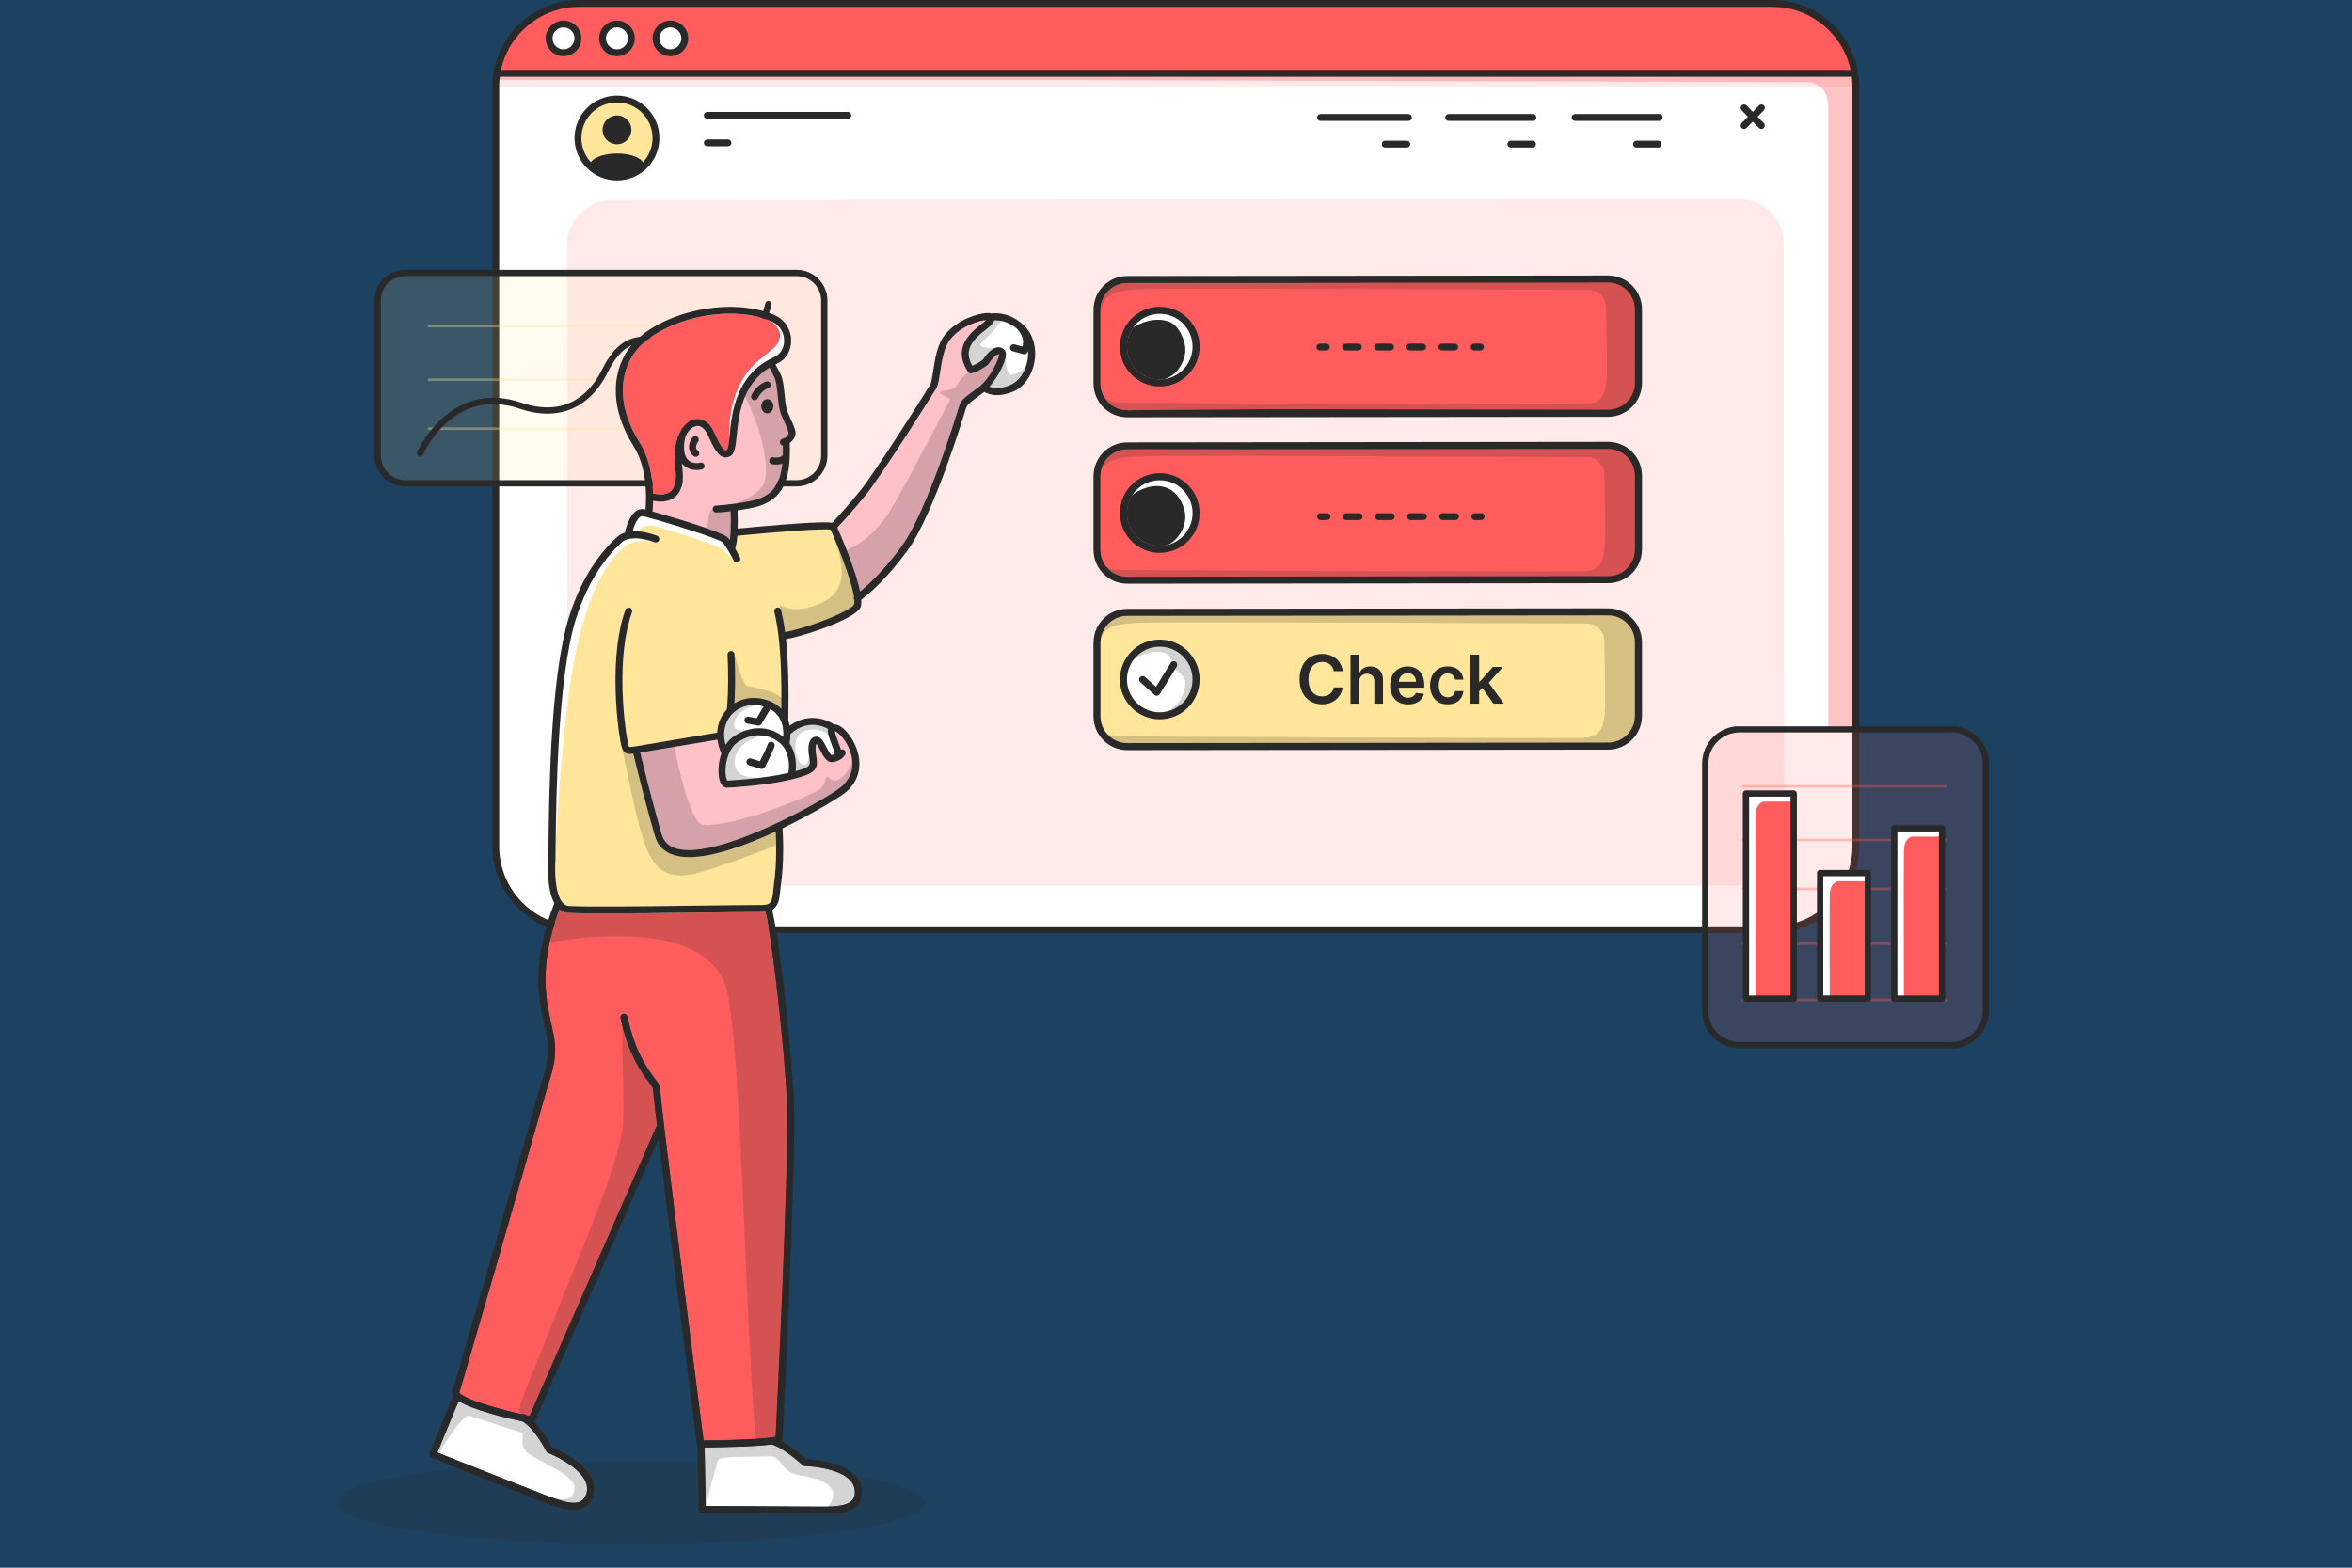 <svg xmlns="http://www.w3.org/2000/svg" xmlns:xlink="http://www.w3.org/1999/xlink" width="600" zoomAndPan="magnify" viewBox="0 0 450 300" height="400" preserveAspectRatio="xMidYMid meet" version="1.0"><defs><clipPath id="id1"><path d="M 325 139 L 380.641 139 L 380.641 201 L 325 201 Z M 325 139 " clip-rule="nonzero"/></clipPath><clipPath id="id2"><path d="M 64.141 279 L 178 279 L 178 295.5 L 64.141 295.5 Z M 64.141 279 " clip-rule="nonzero"/></clipPath></defs><rect x="-45" width="540" fill="#ffffff" y="-30" height="360" fill-opacity="1"/><rect x="-45" width="540" fill="#ffffff" y="-30" height="360" fill-opacity="1"/><rect x="-45" width="540" fill="#1d4261" y="-30" height="360" fill-opacity="1"/><path fill="#ffffff" d="M 110.66 178.137 L 339.281 178.137 C 348.016 178.137 355.094 171.051 355.094 162.305 L 355.094 14.055 L 94.859 14.352 L 94.859 162.305 C 94.852 171.051 101.926 178.137 110.66 178.137 Z M 110.66 178.137 " fill-opacity="1" fill-rule="nonzero"/><path fill="#ff5d5d" d="M 117.09 169.48 L 332.828 169.48 C 337.535 169.48 341.348 165.664 341.348 160.953 C 341.348 160.953 341.348 160.953 341.348 160.945 L 341.273 46.609 C 341.273 41.895 337.453 38.078 332.746 38.078 L 117 38.324 C 112.293 38.332 108.488 42.152 108.488 46.863 L 108.562 160.961 C 108.57 165.664 112.383 169.48 117.09 169.48 Z M 117.09 169.48 " fill-opacity="0.129" fill-rule="nonzero"/><path fill="#ff5d5d" d="M 94.852 14.352 C 94.852 14.352 95.391 10.125 98.895 6.027 C 103.445 0.715 108.363 0.656 108.363 0.656 L 341.785 0.656 C 341.785 0.656 346.547 1.477 350.641 5.59 C 355.082 10.059 355.082 14.055 355.082 14.055 Z M 94.852 14.352 " fill-opacity="1" fill-rule="nonzero"/><path fill="#ffffff" d="M 110.57 7.355 C 110.57 7.723 110.5 8.074 110.359 8.41 C 110.219 8.75 110.02 9.047 109.762 9.309 C 109.504 9.566 109.207 9.766 108.867 9.906 C 108.531 10.043 108.18 10.113 107.816 10.113 C 107.449 10.113 107.098 10.043 106.762 9.906 C 106.422 9.766 106.125 9.566 105.867 9.309 C 105.609 9.047 105.41 8.75 105.27 8.41 C 105.129 8.074 105.059 7.723 105.059 7.355 C 105.059 6.992 105.129 6.637 105.27 6.301 C 105.41 5.961 105.609 5.664 105.867 5.406 C 106.125 5.148 106.422 4.949 106.762 4.809 C 107.098 4.668 107.449 4.598 107.816 4.598 C 108.18 4.598 108.531 4.668 108.867 4.809 C 109.207 4.949 109.504 5.148 109.762 5.406 C 110.02 5.664 110.219 5.961 110.359 6.301 C 110.5 6.637 110.57 6.992 110.57 7.355 Z M 110.57 7.355 " fill-opacity="1" fill-rule="nonzero"/><path fill="#ffffff" d="M 120.797 7.355 C 120.797 7.723 120.727 8.074 120.586 8.41 C 120.445 8.75 120.246 9.047 119.988 9.309 C 119.73 9.566 119.434 9.766 119.094 9.906 C 118.758 10.043 118.406 10.113 118.039 10.113 C 117.676 10.113 117.324 10.043 116.984 9.906 C 116.648 9.766 116.352 9.566 116.094 9.309 C 115.832 9.047 115.633 8.75 115.496 8.41 C 115.355 8.074 115.285 7.723 115.285 7.355 C 115.285 6.992 115.355 6.637 115.496 6.301 C 115.633 5.961 115.832 5.664 116.094 5.406 C 116.352 5.148 116.648 4.949 116.984 4.809 C 117.324 4.668 117.676 4.598 118.039 4.598 C 118.406 4.598 118.758 4.668 119.094 4.809 C 119.434 4.949 119.73 5.148 119.988 5.406 C 120.246 5.664 120.445 5.961 120.586 6.301 C 120.727 6.637 120.797 6.992 120.797 7.355 Z M 120.797 7.355 " fill-opacity="1" fill-rule="nonzero"/><path fill="#ffffff" d="M 131.012 7.355 C 131.012 7.723 130.941 8.074 130.805 8.41 C 130.664 8.75 130.465 9.047 130.207 9.309 C 129.949 9.566 129.648 9.766 129.312 9.906 C 128.973 10.043 128.621 10.113 128.258 10.113 C 127.891 10.113 127.539 10.043 127.203 9.906 C 126.867 9.766 126.566 9.566 126.309 9.309 C 126.051 9.047 125.852 8.75 125.711 8.41 C 125.574 8.074 125.504 7.723 125.504 7.355 C 125.504 6.992 125.574 6.637 125.711 6.301 C 125.852 5.961 126.051 5.664 126.309 5.406 C 126.566 5.148 126.867 4.949 127.203 4.809 C 127.539 4.668 127.891 4.598 128.258 4.598 C 128.621 4.598 128.973 4.668 129.312 4.809 C 129.648 4.949 129.949 5.148 130.207 5.406 C 130.465 5.664 130.664 5.961 130.805 6.301 C 130.941 6.637 131.012 6.992 131.012 7.355 Z M 131.012 7.355 " fill-opacity="1" fill-rule="nonzero"/><path fill="#ffe69a" d="M 125.504 26.445 C 125.504 26.934 125.453 27.422 125.359 27.902 C 125.262 28.383 125.121 28.852 124.934 29.305 C 124.746 29.758 124.516 30.188 124.246 30.598 C 123.973 31.004 123.664 31.383 123.316 31.727 C 122.969 32.074 122.594 32.383 122.188 32.656 C 121.777 32.93 121.348 33.16 120.895 33.348 C 120.441 33.535 119.977 33.676 119.496 33.773 C 119.016 33.867 118.531 33.918 118.039 33.918 C 117.551 33.918 117.066 33.867 116.586 33.773 C 116.105 33.676 115.637 33.535 115.184 33.348 C 114.73 33.16 114.301 32.93 113.895 32.656 C 113.488 32.383 113.109 32.074 112.762 31.727 C 112.418 31.383 112.109 31.004 111.836 30.598 C 111.562 30.188 111.332 29.758 111.145 29.305 C 110.957 28.852 110.816 28.383 110.723 27.902 C 110.625 27.422 110.578 26.934 110.578 26.445 C 110.578 25.953 110.625 25.469 110.723 24.988 C 110.816 24.508 110.957 24.039 111.145 23.586 C 111.332 23.133 111.562 22.703 111.836 22.293 C 112.109 21.887 112.418 21.508 112.762 21.16 C 113.109 20.816 113.488 20.504 113.895 20.234 C 114.301 19.961 114.73 19.73 115.184 19.543 C 115.637 19.355 116.105 19.215 116.586 19.117 C 117.066 19.023 117.551 18.973 118.039 18.973 C 118.531 18.973 119.016 19.023 119.496 19.117 C 119.977 19.215 120.441 19.355 120.895 19.543 C 121.348 19.73 121.777 19.961 122.188 20.234 C 122.594 20.504 122.969 20.816 123.316 21.16 C 123.664 21.508 123.973 21.887 124.246 22.293 C 124.516 22.703 124.746 23.133 124.934 23.586 C 125.121 24.039 125.262 24.508 125.359 24.988 C 125.453 25.469 125.504 25.953 125.504 26.445 Z M 125.504 26.445 " fill-opacity="1" fill-rule="nonzero"/><path fill="#ff5d5d" d="M 95.062 14.055 L 355.082 14.055 L 355.082 16.566 L 95.062 16.566 Z M 95.062 14.055 " fill-opacity="0.129" fill-rule="nonzero"/><path fill="#292929" d="M 120.797 24.852 C 120.797 26.379 119.559 27.609 118.039 27.609 C 116.516 27.609 115.285 26.371 115.285 24.852 C 115.285 23.324 116.523 22.094 118.039 22.094 C 119.566 22.094 120.797 23.324 120.797 24.852 Z M 118.039 29.375 C 115.18 29.375 112.867 30.395 112.867 31.648 C 112.867 32.906 115.188 33.926 118.039 33.926 C 120.895 33.926 123.215 32.906 123.215 31.648 C 123.215 30.395 120.902 29.375 118.039 29.375 Z M 118.039 29.375 " fill-opacity="1" fill-rule="nonzero"/><path fill="#ff5d5d" d="M 355.082 16.668 L 355.082 139.719 L 349.805 139.719 L 349.805 20.672 C 349.805 14.875 344.688 15.699 344.688 15.699 L 200.266 15.312 L 94.852 15.312 L 94.941 14.949 C 94.996 14.277 95.801 14.055 95.801 14.055 L 339.578 14.055 C 346.637 14.055 346.762 11.191 345.195 8.383 C 343.34 5.074 339.809 3.047 336.02 3.031 L 157.711 2.301 L 103.781 2.301 C 106.617 0.508 109.453 0.559 109.453 0.559 C 109.453 0.559 331.738 0.656 335.953 0.656 C 340.168 0.656 344.531 1.469 344.531 1.469 C 355.805 6.207 355.082 16.668 355.082 16.668 Z M 355.082 16.668 " fill-opacity="0.357" fill-rule="nonzero"/><path stroke-linecap="round" transform="matrix(0.082, 0, 0, 0.082, 64.239, -0)" fill="none" stroke-linejoin="round" d="M 568.294 7.993 L 3351.803 7.993 C 3459.507 7.993 3546.776 95.299 3546.776 203.016 L 3546.776 1974.688 C 3546.776 2082.405 3459.507 2169.711 3351.803 2169.711 L 568.294 2169.711 C 460.589 2169.711 373.32 2082.405 373.32 1974.688 L 373.32 203.016 C 373.32 95.299 460.589 7.993 568.294 7.993 Z M 375.892 171.187 L 3542.108 171.187 M 531.423 56 C 512.798 56 497.792 71.082 497.792 89.59 C 497.792 108.098 512.893 123.18 531.423 123.18 C 550.001 123.18 565.007 108.098 565.007 89.59 C 565.102 70.987 550.001 56 531.423 56 Z M 656.087 56 C 637.509 56 622.503 71.082 622.503 89.59 C 622.503 108.098 637.604 123.18 656.087 123.18 C 674.712 123.18 689.718 108.098 689.718 89.59 C 689.718 70.987 674.712 56 656.087 56 Z M 780.702 56 C 762.076 56 747.119 71.082 747.119 89.59 C 747.119 108.098 762.219 123.18 780.702 123.18 C 799.28 123.18 814.285 108.098 814.285 89.59 C 814.381 70.987 799.28 56 780.702 56 Z M 656.087 231.088 C 605.783 231.088 565.102 271.815 565.102 322.105 C 565.102 372.395 605.783 413.122 656.087 413.122 C 706.39 413.122 747.119 372.395 747.119 322.105 C 747.119 271.815 706.295 231.088 656.087 231.088 Z M 866.923 269.198 L 1194.801 269.198 M 866.923 333.381 L 915.178 333.381 M 2741.777 336.378 L 2792.224 336.378 M 2448.578 336.378 L 2498.977 336.378 M 2596.821 274.098 L 2793.176 274.098 M 3035.119 336.378 L 3085.518 336.378 M 2891.592 274.098 L 3087.995 274.098 M 2297.81 274.098 L 2502.692 274.098 M 3285.922 293.082 L 3326.413 251.784 M 3326.413 293.082 L 3285.922 251.784 " stroke="#292929" stroke-width="16" stroke-opacity="1" stroke-miterlimit="4"/><path fill="#ffe69a" d="M 77.398 52.297 L 152.562 52.297 C 155.398 52.297 157.703 54.605 157.703 57.445 L 157.703 87.445 C 157.703 90.285 155.398 92.594 152.562 92.594 L 77.398 92.594 C 74.562 92.594 72.258 90.285 72.258 87.445 L 72.258 57.445 C 72.258 54.605 74.562 52.297 77.398 52.297 Z M 77.398 52.297 " fill-opacity="0.129" fill-rule="nonzero"/><path fill="#ffe69a" d="M 145.094 82.273 L 82.066 82.273 C 81.926 82.273 81.82 82.168 81.82 82.027 C 81.82 81.887 81.926 81.781 82.066 81.781 L 145.094 81.781 C 145.23 81.781 145.34 81.887 145.34 82.027 C 145.34 82.168 145.23 82.273 145.094 82.273 Z M 145.094 72.914 L 82.066 72.914 C 81.926 72.914 81.82 72.809 81.82 72.668 C 81.82 72.527 81.926 72.422 82.066 72.422 L 145.094 72.422 C 145.23 72.422 145.34 72.527 145.34 72.668 C 145.34 72.809 145.23 72.914 145.094 72.914 Z M 145.094 62.652 L 82.066 62.652 C 81.926 62.652 81.82 62.547 81.82 62.406 C 81.82 62.266 81.926 62.16 82.066 62.16 L 145.094 62.16 C 145.23 62.16 145.34 62.266 145.34 62.406 C 145.34 62.547 145.23 62.652 145.094 62.652 Z M 145.094 62.652 " fill-opacity="0.357" fill-rule="nonzero"/><path stroke-linecap="round" transform="matrix(0.082, 0, 0, 0.082, 64.239, -0)" fill="none" stroke-linejoin="round" d="M 97.794 1063.279 L 97.794 701.494 C 97.794 665.905 126.709 636.978 162.293 636.978 L 1075.378 636.978 C 1111.009 636.978 1139.877 665.905 1139.877 701.494 L 1139.877 1063.279 C 1139.877 1098.915 1111.009 1127.795 1075.378 1127.795 L 162.293 1127.795 C 126.709 1127.795 97.794 1098.915 97.794 1063.279 Z M 196.876 1057.903 C 196.876 1057.903 269.283 891.521 431.721 946.903 C 531.519 980.921 595.208 932.296 627.981 865.591 C 685.383 748.882 757.313 803.311 824.194 823.104 C 893.504 843.61 983.202 819.393 1009.402 709.677 " stroke="#292929" stroke-width="14.645" stroke-opacity="1" stroke-miterlimit="4"/><path fill="#ff5d5d" d="M 332.926 139.719 L 373.273 139.719 C 376.961 139.719 379.945 142.707 379.945 146.402 L 379.945 193.578 C 379.945 197.273 376.961 200.262 373.273 200.262 L 332.926 200.262 C 329.238 200.262 326.254 197.273 326.254 193.578 L 326.254 146.402 C 326.254 142.719 329.238 139.719 332.926 139.719 Z M 332.926 139.719 " fill-opacity="0.129" fill-rule="nonzero"/><path fill="#ff5d5d" d="M 372.246 191.586 L 333.5 191.586 C 333.363 191.586 333.254 191.477 333.254 191.336 C 333.254 191.199 333.363 191.09 333.5 191.09 L 372.246 191.09 C 372.387 191.09 372.492 191.199 372.492 191.336 C 372.492 191.477 372.387 191.586 372.246 191.586 Z M 372.246 180.852 L 333.5 180.852 C 333.363 180.852 333.254 180.746 333.254 180.605 C 333.254 180.469 333.363 180.359 333.5 180.359 L 372.246 180.359 C 372.387 180.359 372.492 180.469 372.492 180.605 C 372.492 180.746 372.387 180.852 372.246 180.852 Z M 372.246 170.352 L 333.5 170.352 C 333.363 170.352 333.254 170.246 333.254 170.105 C 333.254 169.965 333.363 169.859 333.5 169.859 L 372.246 169.859 C 372.387 169.859 372.492 169.965 372.492 170.105 C 372.492 170.246 372.387 170.352 372.246 170.352 Z M 372.246 160.992 L 333.5 160.992 C 333.363 160.992 333.254 160.887 333.254 160.746 C 333.254 160.605 333.363 160.5 333.5 160.5 L 372.246 160.5 C 372.387 160.5 372.492 160.605 372.492 160.746 C 372.492 160.887 372.387 160.992 372.246 160.992 Z M 372.246 150.73 L 333.5 150.73 C 333.363 150.73 333.254 150.625 333.254 150.484 C 333.254 150.344 333.363 150.238 333.5 150.238 L 372.246 150.238 C 372.387 150.238 372.492 150.344 372.492 150.484 C 372.492 150.625 372.387 150.73 372.246 150.73 Z M 372.246 150.73 " fill-opacity="0.357" fill-rule="nonzero"/><path fill="#ff5d5d" d="M 362.367 158.703 L 362.367 191.336 L 371.559 191.387 L 371.617 158.703 Z M 348.18 167.281 L 348.18 191.328 L 357.371 191.379 L 357.43 167.281 Z M 334 152.035 L 334 191.336 L 341.355 191.379 L 343.195 191.387 L 343.25 152.043 L 334 152.043 Z M 334 152.035 " fill-opacity="1" fill-rule="nonzero"/><path fill="#ffffff" d="M 343.25 152.035 L 343.25 153.332 L 343.234 153.391 L 337.477 153.391 C 337.477 153.391 335.953 153.562 335.895 156.043 C 335.84 158.414 335.887 188.57 335.887 191.371 L 334.051 191.379 L 333.992 152.035 Z M 348.18 167.281 L 348.238 191.379 L 350.074 191.371 C 350.066 188.57 350.023 173.66 350.082 171.289 C 350.141 168.801 351.664 168.637 351.664 168.637 L 357.422 168.637 L 357.438 167.281 Z M 362.367 158.734 L 362.422 191.379 L 364.262 191.371 C 364.25 188.57 364.211 165.113 364.27 162.742 C 364.324 160.254 365.852 160.09 365.852 160.09 L 371.609 160.09 L 371.625 158.734 Z M 362.367 158.734 " fill-opacity="1" fill-rule="nonzero"/><g clip-path="url(#id1)"><path stroke-linecap="round" transform="matrix(0.082, 0, 0, 0.082, 64.239, -0)" fill="none" stroke-linejoin="round" d="M 3195.414 2359.12 L 3195.414 1782.091 C 3195.414 1737.796 3231.284 1701.922 3275.585 1701.922 L 3769.808 1701.922 C 3814.109 1701.922 3849.979 1737.796 3849.979 1782.091 L 3849.979 2359.12 C 3849.979 2403.416 3814.109 2439.29 3769.808 2439.29 L 3275.585 2439.29 C 3231.284 2439.29 3195.414 2403.416 3195.414 2359.12 Z M 3401.82 1851.793 L 3290.4 1851.793 L 3290.4 2330.478 L 3401.82 2330.478 Z M 3574.786 2037.491 L 3463.413 2037.491 L 3463.413 2330.383 L 3574.786 2330.383 Z M 3747.8 1933.01 L 3636.379 1933.01 L 3636.379 2330.478 L 3747.8 2330.478 Z M 3747.8 1933.01 " stroke="#292929" stroke-width="14.645" stroke-opacity="1" stroke-miterlimit="4"/></g><g clip-path="url(#id2)"><path fill="#292929" d="M 175.629 285.73 C 169.957 282.168 147.488 279.5 120.633 279.5 C 89.488 279.508 64.238 283.086 64.238 287.504 C 64.238 291.922 89.488 295.5 120.625 295.5 C 144.168 295.5 164.34 293.457 172.777 290.551 C 177.703 288.785 178.082 287.504 175.629 285.73 Z M 175.629 285.73 " fill-opacity="0.2" fill-rule="nonzero"/></g><path fill="#ffffff" d="M 159.762 144.344 C 159.605 144.398 159.441 144.441 159.277 144.457 C 159.223 144.457 159.164 144.473 159.113 144.492 C 158.828 144.375 158.32 143.383 158.074 142.898 C 157.812 142.379 157.566 141.887 157.285 141.566 C 156.82 141.008 156.211 140.828 155.664 141.074 C 154.836 141.453 154.508 142.652 154.754 144.367 C 154.785 144.562 154.809 144.746 154.844 144.926 C 155.09 146.43 155.145 146.789 152.227 147.57 C 152.449 145.945 152.094 143.703 151.078 142.273 C 151.07 142.266 151.062 142.258 151.062 142.25 C 151.168 141.668 151.219 141.074 151.219 140.484 C 154.508 137.504 157.738 139.09 158.434 139.5 C 158.246 140.105 158.543 140.969 159.098 142.461 C 159.328 143.07 159.559 143.695 159.723 144.277 C 159.746 144.293 159.754 144.316 159.762 144.344 Z M 159.762 144.344 " fill-opacity="1" fill-rule="nonzero"/><path fill="#ffffff" d="M 149.988 143.047 C 149.168 141.895 147.422 140.707 145.207 140.707 C 143.992 140.707 142.641 141.059 141.23 141.969 C 139.551 143.055 138.867 145.461 138.805 147.191 C 138.746 148.504 139.016 149.211 139.156 149.383 C 139.477 149.367 146.012 149.039 150.801 147.922 C 151.168 146.691 150.906 144.336 149.988 143.047 Z M 148.184 142.84 C 147.66 144.367 146.379 146.699 146.324 146.797 C 146.199 147.012 145.977 147.141 145.73 147.141 C 145.668 147.141 145.602 147.133 145.535 147.117 L 143.297 146.445 C 142.945 146.336 142.738 145.961 142.848 145.605 C 142.953 145.254 143.328 145.051 143.684 145.156 L 145.387 145.672 C 145.789 144.918 146.543 143.43 146.898 142.406 C 147.02 142.051 147.398 141.863 147.75 141.988 C 148.117 142.102 148.309 142.488 148.184 142.84 Z M 148.184 142.84 " fill-opacity="1" fill-rule="nonzero"/><path fill="#ffc1c8" d="M 187.293 74.055 C 186.84 74.402 186.445 74.688 186.102 74.941 C 184.543 76.082 183.84 76.609 183.477 77.832 C 183.422 78.031 177.508 97.691 172.508 104.547 C 169.055 109.277 166.012 112.02 164.551 113.203 C 163.73 109.082 160.969 102.668 160.199 100.945 C 161.027 100.082 163.32 97.637 165.758 94.582 C 168.898 90.641 178.426 75.469 179.133 74.309 C 179.5 73.711 179.664 72.617 179.871 71.238 C 180.199 69.07 180.609 66.379 181.871 64.859 C 183.945 62.363 187.109 61.422 188.66 61.246 C 188.398 61.52 188.109 61.766 187.809 61.988 C 183.812 64.941 183.012 67.766 185.184 71.141 C 185.184 71.148 185.191 71.156 185.199 71.164 C 185.215 71.184 185.223 71.207 185.242 71.223 C 185.258 71.238 185.273 71.258 185.289 71.273 C 185.305 71.289 185.324 71.297 185.34 71.312 C 185.355 71.328 185.379 71.348 185.398 71.355 C 185.414 71.363 185.43 71.371 185.445 71.379 C 185.469 71.387 185.488 71.402 185.512 71.41 C 185.527 71.422 185.551 71.43 185.57 71.43 C 185.594 71.438 185.617 71.438 185.633 71.445 L 185.691 71.453 C 185.715 71.453 185.742 71.453 185.766 71.453 C 185.781 71.453 185.809 71.453 185.824 71.445 C 185.848 71.445 185.871 71.438 185.898 71.438 C 185.906 71.438 185.914 71.438 185.922 71.43 C 187.438 71.027 188.922 69.859 188.988 69.812 C 189.047 69.77 189.086 69.711 189.129 69.656 C 190.324 67.855 190.996 67.773 191.062 67.773 C 191.086 67.766 191.113 67.773 191.137 67.793 C 191.195 68.66 189.383 72.473 187.293 74.055 Z M 163.043 145.535 C 162.953 144.703 162.738 143.898 162.402 143.137 C 161.543 141.184 160.215 140.039 159.73 139.941 C 159.754 140.328 160.117 141.305 160.371 141.977 C 160.551 142.461 160.73 142.957 160.895 143.449 C 161.238 143.316 161.625 143.496 161.754 143.844 C 161.828 144.039 161.805 144.254 161.699 144.434 C 161.016 145.543 159.812 145.762 159.461 145.805 C 158.223 146.156 157.484 144.695 156.883 143.512 C 156.672 143.086 156.449 142.645 156.27 142.438 C 156.246 142.414 156.219 142.391 156.195 142.363 C 156.098 142.555 155.941 143.086 156.098 144.172 C 156.121 144.359 156.156 144.539 156.18 144.703 C 156.59 147.223 156.18 147.988 151.465 149.152 C 151.465 149.152 151.457 149.152 151.457 149.152 C 146.535 150.367 139.82 150.707 139.238 150.73 C 139.188 150.738 139.141 150.738 139.09 150.738 C 138.73 150.738 138.141 150.574 137.77 149.613 C 137.312 148.422 137.293 146.207 138.016 144.195 C 137.629 143.359 137.375 142.461 137.254 141.551 L 128.93 142.945 L 122.492 144.023 C 122.789 145.262 124.5 152.422 126.594 159.648 C 126.996 161.043 127.914 161.938 129.391 162.371 C 137.449 164.738 158.73 152.504 160.977 150.543 C 162.82 148.934 163.199 147.094 163.043 145.535 Z M 149.734 83.957 C 150.422 83.793 150.938 83.129 150.891 82.816 C 150.801 82.316 150.391 81.402 150.02 80.59 C 149.691 79.875 149.391 79.203 149.258 78.719 C 148.996 77.742 148.891 76.648 148.789 75.59 C 148.66 74.203 148.535 72.898 148.086 72.012 C 147.789 71.43 147.594 71.074 147.406 70.715 C 147.34 70.598 147.281 70.484 147.215 70.359 C 141.977 73.605 141.371 79.375 140.969 83.301 C 140.738 85.492 140.59 86.938 139.613 87.363 C 137.738 88.184 136.68 85.926 135.836 84.105 C 135.621 83.652 135.426 83.227 135.227 82.855 C 134.891 82.227 134.145 81.215 133.016 81.586 C 132.316 81.812 131.66 82.48 131.176 83.504 C 131.168 83.531 131.168 83.555 131.16 83.586 C 131.152 83.613 130.48 85.871 131.242 87.414 C 132.039 89.016 133.875 88.562 133.957 88.539 C 134.309 88.43 134.688 88.637 134.793 89 C 134.898 89.352 134.695 89.73 134.336 89.836 C 134.316 89.836 134.309 89.844 134.293 89.844 C 133.973 89.926 133.652 89.957 133.324 89.957 C 132.406 89.957 131.258 89.672 130.465 88.68 C 130.48 88.926 130.512 89.18 130.547 89.434 C 130.906 92.168 130.43 94.082 129.117 95.141 C 127.805 96.199 126.027 96.051 124.969 95.836 C 124.953 96.586 124.91 97.266 124.863 97.875 C 128.742 98.957 138.344 101.812 139.312 102.914 C 139.418 103.039 139.543 103.195 139.656 103.348 C 139.715 102.898 139.754 102.379 139.789 101.832 C 139.852 100.516 139.844 99.016 139.797 97.84 C 138.066 98.055 137.121 98.078 137.055 98.078 L 137.039 98.078 C 136.672 98.086 136.367 97.781 136.359 97.414 C 136.352 97.043 136.656 96.742 137.023 96.73 C 137.047 96.73 139.262 96.676 143.141 95.969 C 146.855 95.297 149.145 93.801 149.684 88.734 C 149.332 88.852 148.953 88.914 148.586 88.906 C 148.309 88.906 148.02 88.883 147.742 88.832 C 147.371 88.777 147.125 88.43 147.184 88.062 C 147.242 87.691 147.586 87.445 147.953 87.504 C 149.266 87.727 149.684 87.227 149.785 87.059 C 149.801 86.504 149.801 85.91 149.785 85.289 C 149.414 85.23 149.168 84.875 149.234 84.508 C 149.266 84.234 149.473 84.023 149.734 83.957 Z M 149.734 83.957 " fill-opacity="1" fill-rule="nonzero"/><path fill="#ff5d5d" d="M 150.039 65.133 C 150.055 66.574 149.34 67.809 148.16 68.332 C 140.805 71.66 140.059 78.867 139.613 83.168 C 139.582 83.496 139.543 83.852 139.5 84.203 C 139.395 85.105 139.254 85.977 139.059 86.133 C 138.426 86.402 137.77 85.121 137.031 83.539 C 136.828 83.094 136.605 82.629 136.391 82.215 C 135.5 80.559 134.039 79.828 132.578 80.305 C 130.375 81.02 128.512 84.441 129.191 89.605 C 129.488 91.84 129.176 93.34 128.258 94.082 C 127.25 94.895 125.691 94.637 124.938 94.449 C 124.855 91.363 124.266 87.637 122.32 84.574 C 118.465 78.496 118.121 72.117 121.402 67.504 C 123.008 65.238 126.012 63.25 129.602 61.887 C 135.164 59.785 142.148 59.203 147.57 61.477 C 149.047 62.094 150.02 63.531 150.039 65.133 Z M 150.039 65.133 " fill-opacity="1" fill-rule="nonzero"/><path fill="#ff5d5d" d="M 313.492 59.484 L 313.492 73.562 C 313.492 76.395 311.195 78.695 308.367 78.695 L 308.359 78.695 L 215.68 78.504 C 212.852 78.504 210.555 76.207 210.555 73.375 L 210.555 59.293 C 210.555 56.461 212.852 54.164 215.68 54.164 L 308.172 53.324 C 311 53.324 313.492 56.648 313.492 59.484 Z M 307.508 85.461 L 215.688 86 C 212.859 86 210.562 88.301 210.562 91.133 L 210.562 105.223 C 210.562 108.055 212.859 110.352 215.688 110.352 L 308.367 110.543 L 308.375 110.543 C 311.203 110.543 313.5 108.242 313.5 105.41 L 313.5 91.32 C 313.492 88.496 310.336 85.461 307.508 85.461 Z M 307.508 85.461 " fill-opacity="1" fill-rule="nonzero"/><path fill="#ffe69a" d="M 308.465 117.004 L 215.688 117.855 C 212.859 117.855 210.562 120.156 210.562 122.988 L 210.562 137.078 C 210.562 139.91 212.859 142.207 215.688 142.207 L 308.367 142.398 L 308.375 142.398 C 311.203 142.398 313.5 140.098 313.5 137.266 L 313.5 123.176 C 313.492 120.344 311.285 117.004 308.465 117.004 Z M 308.465 117.004 " fill-opacity="1" fill-rule="nonzero"/><path fill="#292929" d="M 228.168 66.34 C 228.168 69.812 225.355 72.617 221.895 72.617 C 218.434 72.617 215.621 69.805 215.621 66.34 C 215.621 62.863 218.434 60.059 221.895 60.059 C 225.363 60.059 228.168 62.863 228.168 66.34 Z M 221.895 91.895 C 218.426 91.895 215.621 94.703 215.621 98.176 C 215.621 101.648 218.426 104.457 221.895 104.457 C 225.363 104.457 228.168 101.648 228.168 98.176 C 228.168 94.711 225.355 91.906 221.895 91.895 Z M 221.895 91.895 " fill-opacity="1" fill-rule="nonzero"/><path fill="#292929" d="M 251.605 127.051 C 252.008 126.797 252.484 126.656 252.957 126.668 C 253.23 126.668 253.5 126.707 253.762 126.781 C 254 126.855 254.23 126.969 254.426 127.125 C 254.625 127.281 254.785 127.473 254.918 127.684 C 255.059 127.914 255.148 128.168 255.188 128.43 L 256.902 128.43 C 256.844 127.938 256.691 127.473 256.461 127.035 C 256.238 126.641 255.941 126.289 255.59 126 C 255.23 125.715 254.828 125.5 254.395 125.359 C 253.926 125.215 253.434 125.141 252.941 125.141 C 252.172 125.121 251.418 125.328 250.746 125.715 C 250.09 126.109 249.555 126.684 249.211 127.363 C 248.832 128.086 248.645 128.949 248.645 129.957 C 248.645 130.969 248.832 131.832 249.203 132.555 C 249.539 133.242 250.07 133.809 250.727 134.203 C 251.398 134.59 252.156 134.785 252.934 134.777 C 253.449 134.785 253.969 134.703 254.461 134.531 C 254.902 134.375 255.305 134.137 255.656 133.832 C 256.336 133.25 256.773 132.438 256.902 131.551 L 255.188 131.543 C 255.141 131.805 255.051 132.051 254.91 132.273 C 254.777 132.48 254.605 132.668 254.41 132.816 C 254.215 132.965 253.984 133.078 253.746 133.145 C 253.492 133.219 253.223 133.258 252.957 133.258 C 252.484 133.266 252.016 133.137 251.613 132.891 C 251.203 132.617 250.883 132.234 250.688 131.781 C 250.465 131.289 250.352 130.688 250.352 129.965 C 250.352 129.262 250.465 128.66 250.688 128.176 C 250.875 127.719 251.195 127.332 251.605 127.051 Z M 251.605 127.051 " fill-opacity="1" fill-rule="nonzero"/><path fill="#292929" d="M 263.445 127.832 C 263.055 127.617 262.617 127.512 262.168 127.527 C 261.633 127.527 261.191 127.645 260.848 127.875 C 260.504 128.102 260.23 128.43 260.086 128.816 L 260.004 128.816 L 260.004 125.277 L 258.387 125.277 L 258.387 134.648 L 260.043 134.648 L 260.043 130.523 C 260.035 130.223 260.102 129.926 260.238 129.664 C 260.363 129.434 260.551 129.246 260.781 129.113 C 261.02 128.98 261.289 128.914 261.57 128.926 C 262.004 128.926 262.348 129.055 262.586 129.316 C 262.832 129.582 262.945 129.949 262.945 130.426 L 262.945 134.648 L 264.602 134.648 L 264.602 130.172 C 264.602 129.605 264.504 129.121 264.301 128.727 C 264.109 128.359 263.816 128.039 263.445 127.832 Z M 263.445 127.832 " fill-opacity="1" fill-rule="nonzero"/><path fill="#292929" d="M 271.547 128.383 C 271.262 128.094 270.91 127.875 270.523 127.742 C 270.129 127.602 269.711 127.527 269.293 127.535 C 268.621 127.535 268.039 127.691 267.539 127.996 C 267.039 128.309 266.637 128.75 266.383 129.277 C 266.102 129.828 265.973 130.461 265.973 131.184 C 265.973 131.922 266.113 132.555 266.383 133.094 C 266.645 133.621 267.055 134.055 267.562 134.352 C 268.07 134.648 268.68 134.793 269.383 134.793 C 269.875 134.801 270.375 134.719 270.836 134.547 C 271.238 134.398 271.59 134.152 271.875 133.844 C 272.148 133.539 272.344 133.168 272.434 132.773 L 270.891 132.602 C 270.828 132.793 270.711 132.965 270.562 133.102 C 270.418 133.242 270.246 133.34 270.055 133.406 C 269.844 133.48 269.621 133.512 269.398 133.512 C 269.07 133.523 268.742 133.441 268.457 133.285 C 268.188 133.129 267.965 132.898 267.832 132.617 C 267.688 132.309 267.605 131.961 267.613 131.609 L 272.5 131.609 L 272.5 131.102 C 272.508 130.559 272.426 130.016 272.246 129.508 C 272.098 129.07 271.859 128.695 271.547 128.383 Z M 267.621 130.469 C 267.637 130.195 267.711 129.934 267.832 129.703 C 267.973 129.441 268.18 129.219 268.434 129.062 C 268.703 128.898 269.008 128.809 269.324 128.816 C 269.621 128.809 269.91 128.883 270.164 129.031 C 270.398 129.172 270.598 129.375 270.719 129.621 C 270.859 129.883 270.926 130.172 270.926 130.469 Z M 267.621 130.469 " fill-opacity="1" fill-rule="nonzero"/><path fill="#292929" d="M 276.09 129.137 C 276.355 128.957 276.664 128.859 276.984 128.867 C 277.387 128.867 277.707 128.98 277.945 129.211 C 278.184 129.441 278.348 129.738 278.395 130.059 L 279.977 130.059 C 279.93 129.098 279.355 128.242 278.477 127.84 C 278 127.625 277.484 127.52 276.961 127.527 C 276.273 127.527 275.68 127.684 275.18 127.988 C 274.68 128.293 274.277 128.742 274.016 129.27 C 273.469 130.469 273.469 131.848 274.008 133.047 C 274.262 133.57 274.664 134.016 275.164 134.328 C 275.664 134.637 276.262 134.785 276.969 134.785 C 277.5 134.801 278.027 134.688 278.504 134.465 C 278.922 134.27 279.281 133.957 279.535 133.57 C 279.789 133.176 279.945 132.719 279.977 132.25 L 278.395 132.25 C 278.355 132.48 278.266 132.699 278.125 132.898 C 278 133.07 277.828 133.211 277.641 133.301 C 277.133 133.531 276.543 133.473 276.082 133.16 C 275.812 132.957 275.605 132.684 275.492 132.371 C 275.344 131.977 275.27 131.559 275.281 131.141 C 275.27 130.723 275.344 130.312 275.492 129.926 C 275.617 129.605 275.82 129.336 276.09 129.137 Z M 276.09 129.137 " fill-opacity="1" fill-rule="nonzero"/><path fill="#292929" d="M 285.742 134.648 L 287.727 134.648 L 284.84 130.656 L 287.562 127.617 L 285.637 127.617 L 283.109 130.441 L 282.996 130.441 L 282.996 125.277 L 281.34 125.277 L 281.34 134.648 L 282.996 134.648 L 282.996 132.289 L 283.594 131.641 Z M 285.742 134.648 " fill-opacity="1" fill-rule="nonzero"/><path fill="#292929" d="M 253.895 99.516 L 252.664 99.516 C 252.301 99.516 252.008 99.219 252.008 98.859 C 252.008 98.496 252.301 98.203 252.664 98.203 L 253.895 98.203 C 254.254 98.203 254.551 98.496 254.551 98.859 C 254.551 99.219 254.254 99.516 253.895 99.516 Z M 279.125 98.859 C 279.125 98.496 278.832 98.203 278.469 98.203 L 276.008 98.203 C 275.648 98.203 275.352 98.496 275.352 98.859 C 275.352 99.219 275.648 99.516 276.008 99.516 L 278.469 99.516 C 278.832 99.516 279.125 99.219 279.125 98.859 Z M 272.984 98.859 C 272.984 98.496 272.688 98.203 272.328 98.203 L 269.867 98.203 C 269.508 98.203 269.211 98.496 269.211 98.859 C 269.211 99.219 269.508 99.516 269.867 99.516 L 272.328 99.516 C 272.688 99.516 272.984 99.219 272.984 98.859 Z M 266.84 98.859 C 266.84 98.496 266.547 98.203 266.184 98.203 L 263.727 98.203 C 263.363 98.203 263.07 98.496 263.07 98.859 C 263.07 99.219 263.363 99.516 263.727 99.516 L 266.184 99.516 C 266.547 99.516 266.84 99.219 266.84 98.859 Z M 260.691 98.859 C 260.691 98.496 260.395 98.203 260.035 98.203 L 257.574 98.203 C 257.215 98.203 256.918 98.496 256.918 98.859 C 256.918 99.219 257.215 99.516 257.574 99.516 L 260.035 99.516 C 260.395 99.516 260.691 99.219 260.691 98.859 Z M 284.047 98.859 C 284.047 98.496 283.75 98.203 283.391 98.203 L 282.16 98.203 C 281.797 98.203 281.504 98.496 281.504 98.859 C 281.504 99.219 281.797 99.516 282.16 99.516 L 283.391 99.516 C 283.75 99.516 284.047 99.219 284.047 98.859 Z M 253.754 67.07 L 252.523 67.07 C 252.164 67.07 251.867 66.773 251.867 66.41 C 251.867 66.051 252.164 65.754 252.523 65.754 L 253.754 65.754 C 254.113 65.754 254.41 66.051 254.41 66.41 C 254.41 66.773 254.113 67.07 253.754 67.07 Z M 278.984 66.41 C 278.984 66.051 278.691 65.754 278.328 65.754 L 275.871 65.754 C 275.508 65.754 275.215 66.051 275.215 66.41 C 275.215 66.773 275.508 67.07 275.871 67.07 L 278.328 67.07 C 278.699 67.07 278.984 66.781 278.984 66.41 Z M 272.844 66.41 C 272.844 66.051 272.547 65.754 272.188 65.754 L 269.727 65.754 C 269.367 65.754 269.07 66.051 269.07 66.41 C 269.07 66.773 269.367 67.07 269.727 67.07 L 272.188 67.07 C 272.547 67.07 272.844 66.781 272.844 66.41 Z M 266.703 66.41 C 266.703 66.051 266.406 65.754 266.047 65.754 L 263.586 65.754 C 263.227 65.754 262.93 66.051 262.93 66.41 C 262.93 66.773 263.227 67.07 263.586 67.07 L 266.047 67.07 C 266.406 67.07 266.703 66.781 266.703 66.41 Z M 260.551 66.41 C 260.551 66.051 260.258 65.754 259.895 65.754 L 257.438 65.754 C 257.074 65.754 256.781 66.051 256.781 66.41 C 256.781 66.773 257.074 67.07 257.438 67.07 L 259.895 67.07 C 260.258 67.07 260.551 66.781 260.551 66.41 Z M 283.906 66.41 C 283.906 66.051 283.609 65.754 283.25 65.754 L 282.02 65.754 C 281.66 65.754 281.363 66.051 281.363 66.41 C 281.363 66.773 281.66 67.07 282.02 67.07 L 283.25 67.07 C 283.609 67.07 283.906 66.781 283.906 66.41 Z M 283.906 66.41 " fill-opacity="1" fill-rule="nonzero"/><path fill="#ffffff" d="M 112.129 286.008 C 111.703 287.176 110.883 287.652 109.488 287.578 C 108.223 287.504 106.699 286.977 105.289 286.461 C 105.156 286.418 105.035 286.371 104.895 286.32 L 104.656 286.238 C 103.355 285.754 87.863 279.629 83.945 278.078 C 83.852 278.035 83.762 278.004 83.68 277.973 L 87.742 268.109 C 90.422 269.809 97.008 271.402 100.066 272.051 C 102.523 273.668 104.453 277.652 104.477 277.691 C 104.551 277.848 104.684 277.965 104.836 278.027 C 104.938 278.062 113.758 281.566 112.129 286.008 Z M 153.98 280.551 C 153.816 280.551 153.652 280.484 153.539 280.367 C 153.508 280.336 150.094 277.141 147.66 276.418 C 147.406 276.453 147.125 276.484 146.816 276.52 C 145.602 276.641 143.922 276.746 141.812 276.832 C 139.031 276.938 136.188 276.984 134.809 277.004 L 135.016 288.191 C 138.551 288.219 155.203 288.316 156.637 288.316 L 156.883 288.316 C 157.387 288.316 157.902 288.316 158.418 288.309 C 159.566 288.285 160.715 288.191 161.625 287.914 C 162.969 287.504 163.559 286.773 163.559 285.523 C 163.566 280.805 154.082 280.551 153.98 280.551 Z M 153.98 280.551 " fill-opacity="1" fill-rule="nonzero"/><path fill="#ff5d5d" d="M 148.398 274.934 C 148.191 274.992 147.98 275.031 147.766 275.059 C 147.609 275.023 147.445 275.047 147.309 275.121 C 146.602 275.211 145.676 275.277 144.633 275.344 C 141.379 275.543 136.984 275.641 134.68 275.664 C 134.652 275.625 134.621 275.59 134.598 275.559 C 131.668 252.742 126.289 210.277 126.289 208.34 C 126.289 207.742 125.887 207.199 125.215 206.297 C 123.91 204.555 121.484 201.305 120.031 194.531 C 119.949 194.172 119.598 193.941 119.238 194.016 C 118.875 194.098 118.648 194.449 118.723 194.812 C 118.836 195.336 118.949 195.844 119.074 196.336 C 120.598 202.379 122.871 205.418 124.141 207.102 C 124.512 207.594 124.93 208.152 124.945 208.332 C 124.945 208.809 125.223 211.402 125.691 215.32 C 124.043 219.09 103.625 265.715 101.328 270.945 C 101.141 270.91 100.902 270.859 100.641 270.812 C 100.559 270.762 100.484 270.715 100.402 270.672 C 100.23 270.574 100.016 270.559 99.828 270.641 C 98.41 270.328 96.434 269.844 94.496 269.285 C 88.824 267.645 87.988 266.684 87.871 266.492 C 88.609 264.211 96.949 235.305 101.648 218.898 C 103.008 214.137 104.066 210.426 104.535 208.734 C 104.648 208.324 104.789 207.871 104.945 207.387 C 105.594 205.312 106.414 202.719 106.176 199.785 C 106.094 198.719 105.828 197.543 105.527 196.191 C 104.723 192.57 103.598 187.52 105.141 180.367 C 105.617 178.211 106.258 176.09 107.059 174.031 C 107.559 174.441 108.184 174.688 108.832 174.711 C 110.324 174.785 112.676 174.812 115.531 174.812 C 120.574 174.812 127.168 174.73 133.242 174.648 C 138.18 174.582 142.836 174.523 145.758 174.523 C 145.988 174.523 146.223 174.508 146.453 174.48 C 147.871 180.223 150.227 201.945 150.586 211.32 C 150.996 222.086 148.629 270.648 148.398 274.934 Z M 148.398 274.934 " fill-opacity="1" fill-rule="nonzero"/><path fill="#ffe69a" d="M 163.379 115.699 C 162.902 116.75 155.703 119.883 150.203 120.961 C 150.027 119.547 149.773 118.152 149.457 116.773 C 149.383 116.41 149.02 116.172 148.66 116.254 C 148.301 116.34 148.062 116.691 148.145 117.051 C 148.145 117.07 148.152 117.078 148.152 117.094 C 148.52 118.66 148.789 120.254 148.965 121.855 L 148.965 121.871 C 148.965 121.871 148.965 121.879 148.965 121.879 C 149.383 125.492 149.555 130.008 149.496 135.648 C 148.891 135.016 148.152 134.516 147.332 134.188 C 146.922 134.016 146.504 133.883 146.07 133.777 C 144.094 133.301 142.109 133.613 140.508 134.582 C 140.625 132.855 140.738 129.719 140.535 125.223 C 140.516 124.852 140.215 124.566 139.844 124.582 C 139.844 124.582 139.836 124.582 139.836 124.582 C 139.469 124.598 139.18 124.91 139.195 125.285 C 139.469 131.266 139.164 134.852 139.074 135.746 C 138.957 135.871 138.844 136 138.746 136.125 C 137.812 137.281 137.277 138.711 137.211 140.203 L 121.707 142.809 C 121.23 142.891 120.508 143.004 120.367 142.93 C 120.238 142.816 120.09 142.02 120.043 141.758 C 119.285 137.668 117.973 125.27 120.918 117.168 C 121.043 116.812 120.871 116.43 120.516 116.305 C 120.164 116.184 119.777 116.355 119.656 116.707 C 116.613 125.09 117.949 137.809 118.723 142.004 C 119.039 143.75 119.457 144.277 120.574 144.277 C 120.77 144.277 120.977 144.262 121.172 144.234 C 121.387 145.113 123.148 152.535 125.32 160.023 C 125.855 161.871 127.102 163.094 129.035 163.66 C 129.875 163.906 130.824 164.023 131.848 164.023 C 136.484 164.023 142.781 161.73 148.414 159.113 C 148.512 160.969 148.645 165.164 148.078 169.188 C 148.02 169.598 147.98 169.977 147.945 170.352 C 147.727 172.504 147.57 173.184 145.758 173.184 C 142.836 173.184 138.172 173.25 133.227 173.309 C 123.738 173.43 112.988 173.57 108.898 173.375 L 108.824 173.367 C 108.797 173.367 108.773 173.367 108.75 173.355 C 108.715 173.355 108.684 173.348 108.66 173.34 L 108.652 173.34 C 108.258 173.266 107.898 173.055 107.641 172.742 C 106.125 171.016 106.133 166.371 106.266 164.719 L 106.266 164.672 C 106.273 164.07 106.281 163.391 106.289 162.652 C 106.395 152.766 106.66 129.613 110.184 118.414 C 112.652 110.566 116.41 106.043 119.121 103.637 C 119.129 103.629 119.141 103.621 119.148 103.621 C 119.164 103.605 120.805 102.152 125.223 103.77 C 125.574 103.898 125.961 103.719 126.086 103.375 C 126.215 103.02 126.035 102.637 125.691 102.512 C 125.691 102.512 125.691 102.512 125.684 102.512 C 123.699 101.789 122.164 101.609 121.016 101.684 C 121.328 100.516 122.133 98.586 123.008 98.785 C 123.23 98.832 123.535 98.906 123.902 99.008 C 123.93 99.016 123.961 99.023 123.984 99.031 C 127.633 100 137.418 103.02 138.285 103.816 C 138.582 104.145 138.918 104.68 139.246 105.223 C 139.277 105.328 139.336 105.418 139.41 105.5 C 139.934 106.402 140.371 107.266 140.371 107.281 C 140.535 107.617 140.934 107.75 141.27 107.586 C 141.609 107.422 141.738 107.02 141.574 106.684 C 141.543 106.625 141.148 105.836 140.648 104.957 C 140.863 104.352 140.992 103.473 141.066 102.527 C 148.84 101.758 157.359 101.109 158.902 101.355 C 159.844 103.359 162.871 110.762 163.387 114.227 C 163.297 114.434 163.32 114.68 163.445 114.867 C 163.453 114.875 163.453 114.875 163.461 114.883 C 163.477 115.215 163.453 115.5 163.379 115.699 Z M 163.379 115.699 " fill-opacity="1" fill-rule="nonzero"/><path fill="#ffffff" d="M 196.559 69.137 C 196.121 71.266 194.895 72.996 193.352 73.652 C 191.344 74.508 190.023 74.27 189.316 73.98 C 190.891 72.234 192.129 69.77 192.406 68.375 C 192.426 68.285 192.441 68.203 192.449 68.121 C 192.488 67.863 192.473 67.609 192.406 67.363 C 192.375 67.242 192.309 67.117 192.227 67.02 C 191.934 66.641 191.48 66.43 190.996 66.445 C 190.094 66.484 189.102 67.289 188.062 68.832 C 187.809 69.031 186.945 69.637 186.035 69.992 C 184.824 67.855 184.906 65.82 188.602 63.086 C 189.504 62.422 190.047 61.824 190.242 61.297 C 191.105 61.266 192.836 61.422 194.566 62.891 C 195.984 64.41 195.828 65.691 195.613 66.32 L 194.098 65.902 C 193.738 65.805 193.367 66.008 193.27 66.371 C 193.172 66.73 193.375 67.102 193.738 67.199 L 195.793 67.773 C 195.852 67.793 195.918 67.801 195.977 67.801 C 196.195 67.801 196.402 67.691 196.523 67.512 C 196.59 67.414 196.648 67.316 196.695 67.215 C 196.738 67.855 196.688 68.504 196.559 69.137 Z M 149.094 137.316 C 148.676 136.633 148.078 136.066 147.371 135.688 L 145.691 138.523 C 145.566 138.727 145.348 138.852 145.109 138.852 C 145.066 138.852 145.027 138.844 144.984 138.832 L 142.992 138.457 C 142.625 138.391 142.387 138.047 142.445 137.676 C 142.508 137.309 142.855 137.07 143.223 137.125 C 143.23 137.125 143.238 137.125 143.238 137.125 L 144.773 137.414 L 146.109 135.164 C 145.996 135.133 145.879 135.09 145.758 135.066 C 143.461 134.516 141.172 135.238 139.777 136.953 C 138.559 138.457 138.238 140.477 138.828 142.527 C 139.262 141.855 139.828 141.273 140.5 140.828 C 144.34 138.359 147.824 139.359 149.863 140.977 C 149.922 139.992 149.832 138.539 149.094 137.316 Z M 221.895 123.742 C 218.426 123.742 215.621 126.551 215.621 130.023 C 215.621 133.496 218.426 136.305 221.895 136.305 C 225.363 136.305 228.168 133.496 228.168 130.023 C 228.168 126.559 225.363 123.75 221.895 123.742 Z M 221.895 123.742 " fill-opacity="1" fill-rule="nonzero"/><path fill="#ffffff" d="M 150.039 65.133 C 150.055 66.574 149.34 67.809 148.16 68.332 C 140.805 71.66 140.059 78.867 139.613 83.168 C 139.582 83.496 139.543 83.852 139.5 84.203 C 139.312 76.176 142 71.469 145.586 68.613 C 148.43 66.348 148.945 66.043 149.227 64.391 C 149.48 62.883 147.562 61.477 147.562 61.477 C 149.375 62.234 150.02 63.859 150.039 65.133 Z M 122.328 101.699 C 122.328 101.699 122.707 99.941 125.75 100.789 C 127.855 101.371 136.309 104 137.629 104.777 C 138.949 105.559 140.672 107.699 140.977 107.637 C 141.281 107.57 139.484 103.652 138.992 103.348 C 138.5 103.047 123.328 97.945 122.836 98.152 C 122.344 98.359 120.738 100.09 120.531 100.953 C 120.328 101.812 120.492 102.266 121.066 102.348 C 121.641 102.43 122.328 101.699 122.328 101.699 Z M 119.141 103.613 C 119.129 103.621 119.121 103.621 119.113 103.629 C 116.398 106.043 112.652 110.566 110.176 118.406 C 106.648 129.605 106.395 152.758 106.281 162.645 C 106.273 163.391 106.266 164.062 106.258 164.664 L 106.258 164.711 C 106.125 166.355 106.461 153.055 108.488 135.402 C 110.75 115.672 115.727 107.316 120.023 104.234 C 121.656 103.07 125.207 103.762 125.207 103.762 C 120.797 102.152 119.156 103.605 119.141 103.613 Z M 224.445 92.02 C 227.449 93.293 229.586 95.879 228.594 100.484 C 227.602 105.09 222.387 104.582 222.387 104.582 C 224.445 104.383 226.883 101.715 226.785 98.652 C 226.75 97.562 225.875 94.473 223.355 93.414 C 220.035 92.012 216.641 94.719 216.641 94.719 C 216.805 92.258 221.445 90.746 224.445 92.02 Z M 224.445 60.051 C 227.449 61.32 229.586 63.906 228.594 68.516 C 227.602 73.121 222.387 72.609 222.387 72.609 C 224.445 72.414 226.883 69.746 226.785 66.684 C 226.75 65.59 225.84 62.16 223.355 61.445 C 219.887 60.453 216.641 62.75 216.641 62.75 C 216.805 60.289 221.445 58.777 224.445 60.051 Z M 224.445 60.051 " fill-opacity="1" fill-rule="nonzero"/><path fill="#292929" d="M 119.246 143.129 L 121.715 144.352 C 121.715 144.352 123.895 152.996 125.004 156.945 C 126.109 160.895 127.602 163.824 133.145 163.512 C 138.492 163.211 149.176 158.121 149.176 158.121 L 149.176 161.453 C 149.176 161.453 142.551 164.293 134.562 166.766 C 126.355 169.301 124.328 165.172 122.492 158.652 C 120.559 151.789 118.238 138.719 118.238 138.719 Z M 182.723 74.246 C 182.574 74.516 180.059 74.77 179.902 75.059 C 179.656 75.5 181.984 76.109 181.73 76.594 C 178.492 82.57 172.473 94.402 170.031 98.145 C 166.086 104.195 161.387 105.461 161.387 105.461 L 164.094 114.195 C 164.094 114.195 166.266 111.797 171.613 107.266 C 176.957 102.734 183.559 79.145 183.723 79.105 C 183.887 79.062 184.879 76.543 184.879 76.543 C 184.66 76.438 190.562 72.594 190.34 71.312 C 190.188 70.387 192.48 67.98 191.77 67.094 C 191.262 66.461 190.695 68.195 189.832 67.766 C 188.949 67.332 186.996 71.43 186.02 70.855 C 185.832 70.746 184.102 71.766 182.723 74.246 Z M 160.984 150.543 C 158.738 152.512 137.449 164.738 129.398 162.371 C 127.922 161.938 127.004 161.051 126.602 159.648 C 124.512 152.422 122.789 145.262 122.5 144.023 L 128.938 142.945 C 129.027 143.062 129.078 143.129 129.078 143.129 C 129.078 143.129 131.777 157.742 134.605 157.863 C 140.844 158.137 154.18 152.66 156.395 151.305 C 158.613 149.949 157.508 147.742 158.797 148.973 C 160.066 150.188 162.41 148.16 163.043 145.523 C 163.199 147.094 162.82 148.934 160.984 150.543 Z M 140.098 102.266 C 139.859 104.574 139.762 104.656 139.066 103.742 C 138.367 102.832 135.328 101.805 135.328 101.805 C 135.328 101.805 135.367 97.527 136.359 97.406 C 137.352 97.281 140.836 96.742 140.836 96.742 C 140.836 96.742 140.336 99.957 140.098 102.266 Z M 125.691 215.32 C 124.043 219.09 103.625 265.715 101.328 270.945 C 101.141 270.91 100.902 270.859 100.641 270.812 C 100.559 270.762 100.484 270.715 100.402 270.672 C 100.23 270.574 100.016 270.559 99.828 270.641 C 98.41 270.328 100.375 266.84 106.633 250.844 C 111.316 238.867 118.785 222.152 119.254 214.664 C 119.523 210.367 118.844 200.672 119.082 196.328 C 120.605 202.371 122.879 205.41 124.148 207.094 C 124.52 207.586 124.938 208.145 124.953 208.324 C 124.945 208.809 125.223 211.402 125.691 215.32 Z M 147.742 70 C 148.48 70.41 149.84 75.762 149.883 77.742 C 149.922 79.719 151.652 81.895 151.488 82.922 C 151.324 83.949 150.219 83.75 150.383 84.738 C 150.547 85.723 150.383 89.68 150.383 89.68 C 149.48 98.078 140.992 96.32 140.992 96.32 C 146.25 93.957 147.176 92.848 146.25 86.863 C 145.324 80.879 142.543 75.938 142.543 75.938 C 142.117 73.293 146.996 69.59 147.742 70 Z M 148.398 274.934 C 148.191 274.992 147.98 275.031 147.766 275.059 C 147.609 275.023 147.445 275.047 147.309 275.121 C 146.602 275.211 145.676 275.277 144.633 275.344 C 142.781 258.75 142.008 204.637 139.277 190.352 C 136.465 175.648 111.316 179.234 105.141 180.379 C 105.617 178.219 106.258 176.102 107.059 174.039 C 107.559 174.449 108.184 174.695 108.832 174.719 C 110.324 174.793 112.676 174.82 115.531 174.82 C 120.574 174.82 127.168 174.738 133.242 174.656 C 138.18 174.59 142.836 174.531 145.758 174.531 C 145.988 174.531 146.223 174.516 146.453 174.492 C 147.871 180.23 150.227 201.953 150.586 211.328 C 150.996 222.086 148.629 270.648 148.398 274.934 Z M 112.129 286.008 C 111.703 287.176 110.883 287.652 109.488 287.578 C 108.223 287.504 106.699 286.977 105.289 286.461 C 108.117 287.453 109.832 286.887 109.914 284.68 C 109.996 282.371 104.074 280.148 101.359 278.34 C 98.648 276.527 101.031 274.391 99.375 273.973 C 97.719 273.562 91.078 271.254 89.766 270.945 C 88.453 270.633 84.09 277.848 84.09 277.848 C 84.051 277.914 84 277.988 83.945 278.07 C 83.852 278.027 83.762 277.996 83.68 277.965 L 87.742 268.102 C 90.422 269.801 97.008 271.395 100.066 272.043 C 102.523 273.66 104.453 277.645 104.477 277.684 C 104.551 277.84 104.684 277.953 104.836 278.02 C 104.938 278.062 113.758 281.566 112.129 286.008 Z M 149.176 115.73 C 149.176 115.73 151.176 117.371 155.418 116.059 C 164.84 113.145 159.762 104.828 158.918 100.305 C 158.918 100.305 162.156 107.086 163.461 110.59 C 164.766 114.098 164.676 115.566 161.305 117.242 C 157.934 118.914 149.883 121.379 149.883 121.379 Z M 163.566 285.523 C 163.566 286.766 162.969 287.504 161.633 287.914 C 160.723 288.191 159.574 288.285 158.426 288.309 C 161.305 284.688 157.441 282.953 153.242 282.371 C 149.055 281.789 149.793 278.512 147.078 278.676 C 144.363 278.84 137.867 278.594 137.457 279.336 C 137.047 280.074 135.023 288.191 135.023 288.191 L 134.816 277.004 C 136.188 276.984 139.031 276.938 141.82 276.828 C 143.922 276.746 145.602 276.641 146.824 276.52 C 147.133 276.484 147.414 276.453 147.668 276.418 C 150.102 277.148 153.516 280.336 153.547 280.367 C 153.672 280.484 153.824 280.551 153.988 280.551 C 154.082 280.551 163.566 280.805 163.566 285.523 Z M 196.559 69.137 C 196.121 71.266 194.895 72.996 193.352 73.652 C 191.344 74.508 190.023 74.27 189.316 73.98 C 190.891 72.234 192.129 69.77 192.406 68.375 C 192.441 69.664 192.621 71.715 193.383 71.715 C 194.902 71.66 196.195 70.605 196.559 69.137 Z M 191.598 61.41 C 191.598 61.41 189.629 64 188.055 65.27 C 186.48 66.543 189.086 66.766 191.004 66.453 C 191.004 66.453 188.332 69.566 187.371 70.121 C 186.414 70.68 185.707 71.051 185.34 69.875 C 184.969 68.703 184.445 67.348 185.496 65.582 C 186.543 63.816 188.668 62.773 189.137 62.004 C 189.602 61.23 189.504 60.828 190.555 60.828 C 191.605 60.828 191.598 61.41 191.598 61.41 Z M 140.535 125.215 C 140.535 125.215 141.902 130.148 142.582 130.953 C 143.266 131.758 149.504 131.938 149.883 134.352 C 150.242 136.633 150.227 137.496 150.227 137.496 C 150.227 137.496 147.266 133.605 143.746 134.352 C 140.23 135.098 139.434 136.117 139.434 136.117 Z M 145.812 140.746 C 145.812 140.746 139.738 142.07 140.664 146.766 C 140.664 146.766 141.125 150.156 149.062 148.293 C 149.062 148.293 138.723 150.223 138.531 150.074 C 138.344 149.926 137.484 145.008 140.09 142.691 C 142.699 140.379 144.75 140.543 145.812 140.746 Z M 158.5 140.633 C 158.5 140.633 156.711 138.824 153.777 139.941 C 151.039 140.984 152.301 146.445 153.777 146.355 C 154.457 146.312 154.809 145.789 154.77 144.359 C 154.727 142.93 155.621 145.305 155.426 146.051 C 155.227 146.797 152.078 148.891 151.777 148.734 C 151.473 148.578 152.234 144.875 151.441 143.77 C 150.645 142.66 150.602 142.133 150.668 140.961 C 150.734 139.785 150.48 139.328 152.422 138.727 C 154.367 138.129 156.77 137.875 157.941 138.523 C 159.113 139.172 159 139.539 158.5 140.633 Z M 224.445 123.777 C 227.449 125.051 229.586 127.637 228.594 132.242 C 227.602 136.848 222.387 136.336 222.387 136.336 C 224.445 136.141 226.883 133.473 226.785 130.41 C 226.75 129.316 225.465 128.891 224.652 127.793 C 223.953 126.855 224.117 125.535 223.355 125.172 C 220.094 123.637 216.641 126.477 216.641 126.477 C 216.805 124.008 221.445 122.496 224.445 123.777 Z M 144.656 134.902 C 144.656 134.902 141.41 135.648 140.633 137.832 C 139.852 140.016 142.008 139.949 142.836 139.738 C 143.664 139.523 141.617 140.918 140.797 141.574 C 139.977 142.234 139.297 144.113 138.551 143.137 C 137.801 142.16 137.957 138.203 139.031 136.766 C 140.105 135.328 142.52 134.113 144.656 134.902 Z M 313.289 138.047 C 312.941 142.75 308.121 143.137 308.121 143.137 C 308.121 143.137 223.469 143.047 216.312 142.883 C 209.152 142.719 210.637 139.203 210.637 139.203 C 211.785 140.461 211.734 140.836 214.828 140.91 C 217.918 140.984 296.812 141.305 302.57 141.207 C 307.582 141.125 307.211 138.047 307.047 128.242 C 307.008 125.656 306.965 123.824 306.934 122.52 C 306.883 120.746 305.441 119.328 303.668 119.316 C 299.668 119.285 228.422 119.016 222.969 119.098 C 214.457 119.227 210.449 118.914 210.219 124.285 C 210.219 124.285 209.77 118.121 214.582 117.371 C 219.395 116.625 304.422 117.242 307.5 117.316 C 310.574 117.391 312.805 119.844 313.172 121.082 C 313.262 121.43 313.297 121.797 313.27 122.152 C 313.27 122.176 313.277 122.207 313.277 122.234 C 313.492 124.875 313.633 133.34 313.289 138.047 Z M 313.289 106.199 C 312.941 110.902 308.121 111.289 308.121 111.289 C 308.121 111.289 223.469 111.199 216.312 111.035 C 209.152 110.871 210.637 107.355 210.637 107.355 C 211.785 108.613 211.734 108.988 214.828 109.062 C 217.918 109.137 296.812 109.457 302.57 109.359 C 307.582 109.277 307.211 106.199 307.047 96.395 C 307.008 93.816 306.965 91.977 306.934 90.672 C 306.883 88.898 305.441 87.48 303.668 87.473 C 299.668 87.438 228.422 87.168 222.969 87.25 C 214.457 87.379 210.449 87.07 210.219 92.438 C 210.219 92.438 209.77 86.273 214.582 85.523 C 219.395 84.777 304.422 85.395 307.5 85.469 C 310.574 85.543 312.805 87.996 313.172 89.234 C 313.262 89.582 313.297 89.949 313.27 90.305 C 313.27 90.328 313.277 90.359 313.277 90.387 C 313.492 93.027 313.633 101.492 313.289 106.199 Z M 313.605 74.211 C 313.262 78.918 308.441 79.301 308.441 79.301 C 308.441 79.301 223.789 79.211 216.633 79.047 C 209.473 78.883 210.957 75.371 210.957 75.371 C 212.105 76.625 212.055 77.004 215.148 77.078 C 218.238 77.152 297.133 77.473 302.891 77.371 C 307.898 77.289 307.531 74.211 307.367 64.41 C 307.324 61.824 307.285 59.992 307.254 58.688 C 307.203 56.914 305.758 55.492 303.988 55.484 C 299.988 55.453 228.742 55.18 223.289 55.262 C 214.777 55.395 210.77 55.082 210.539 60.453 C 210.539 60.453 210.086 54.285 214.902 53.539 C 219.715 52.793 304.742 53.406 307.816 53.48 C 310.895 53.555 313.125 56.008 313.492 57.25 C 313.582 57.594 313.617 57.965 313.59 58.316 C 313.59 58.34 313.598 58.375 313.598 58.398 C 313.812 61.043 313.953 69.508 313.605 74.211 Z M 313.605 74.211 " fill-opacity="0.2" fill-rule="nonzero"/><path fill="#292929" d="M 196.133 62.512 C 195.918 62.289 195.703 62.094 195.5 61.914 C 195.449 61.855 195.402 61.805 195.344 61.758 C 195.277 61.691 195.203 61.641 195.121 61.609 C 192.777 59.785 190.457 59.887 189.668 59.992 C 189.367 59.895 189.047 59.867 188.734 59.902 C 187.07 60.031 183.281 61.066 180.828 64.016 C 179.32 65.82 178.887 68.719 178.535 71.051 C 178.371 72.133 178.195 73.25 177.977 73.621 C 176.887 75.41 167.637 90.074 164.699 93.75 C 162.281 96.789 159.992 99.219 159.207 100.039 C 158.215 99.875 155.828 99.91 149.711 100.395 C 146.184 100.672 142.648 101.008 141.133 101.156 C 141.18 99.695 141.133 98.293 141.105 97.668 C 141.789 97.57 142.535 97.445 143.363 97.297 C 149.281 96.223 151.406 92.809 151.094 84.777 C 151.816 84.246 152.34 83.414 152.195 82.602 C 152.078 81.93 151.645 80.977 151.227 80.051 C 150.938 79.418 150.645 78.77 150.539 78.383 C 150.301 77.512 150.203 76.477 150.109 75.484 C 149.973 74.031 149.832 72.535 149.258 71.422 C 148.953 70.828 148.758 70.461 148.562 70.098 C 148.496 69.984 148.43 69.859 148.363 69.738 C 148.473 69.68 148.586 69.629 148.699 69.574 C 150.375 68.816 151.391 67.109 151.367 65.121 C 151.348 62.98 150.055 61.059 148.078 60.254 C 143.805 58.457 138.121 58.227 132.496 59.613 C 127.086 60.945 122.516 63.613 120.297 66.742 C 116.695 71.812 117.023 78.762 121.18 85.312 C 123.051 88.258 123.566 91.922 123.59 94.902 C 123.59 94.949 123.59 95 123.59 95.039 C 123.602 95.953 123.559 96.789 123.5 97.52 C 123.402 97.496 123.32 97.473 123.273 97.461 C 120.73 96.914 119.715 101.199 119.605 101.684 C 119.59 101.758 119.59 101.84 119.598 101.922 C 118.754 102.176 118.312 102.535 118.203 102.645 C 115.367 105.172 111.445 109.883 108.879 118.02 C 105.297 129.418 105.051 151.863 104.93 162.652 C 104.918 163.383 104.91 164.055 104.902 164.648 C 104.871 165.09 104.535 170.074 106.066 172.848 C 101.477 184.27 103.109 191.625 104.199 196.5 C 104.484 197.809 104.738 198.941 104.812 199.91 C 105.027 202.578 104.254 205.031 103.641 206.996 C 103.484 207.488 103.344 207.945 103.223 208.383 C 101.113 215.961 87.305 263.898 86.559 266.133 C 86.453 266.469 86.492 266.84 86.684 267.141 L 82.18 278.094 C 82.043 278.438 82.207 278.824 82.543 278.973 C 82.543 278.973 82.551 278.973 82.551 278.98 C 83.371 279.309 102.688 286.953 104.191 287.512 L 104.43 287.602 C 106.02 288.184 107.824 288.852 109.406 288.941 C 109.527 288.949 109.645 288.949 109.758 288.949 C 111.562 288.949 112.785 288.129 113.383 286.492 C 115.301 281.254 107.141 277.551 105.566 276.895 C 105.191 276.148 103.953 273.867 102.238 272.148 C 102.281 272.102 102.312 272.043 102.336 271.984 C 102.551 271.5 121.352 228.578 125.996 217.988 C 128.191 236.312 133.07 274.375 133.34 276.445 C 133.359 276.551 133.398 276.656 133.457 276.738 L 133.688 288.891 C 133.695 289.254 133.988 289.547 134.352 289.547 C 134.555 289.547 155.039 289.672 156.637 289.672 L 157.148 289.672 C 158.777 289.672 160.582 289.645 162.02 289.211 C 163.938 288.629 164.914 287.387 164.914 285.543 C 164.914 279.957 155.957 279.301 154.27 279.227 C 153.645 278.652 151.594 276.863 149.562 275.797 C 149.637 275.695 149.684 275.59 149.703 275.477 C 149.773 275.098 150.465 260.723 151.012 247.242 C 151.547 234.016 152.137 217.043 151.922 211.297 C 151.555 201.848 149.168 179.883 147.734 174.113 C 148.973 173.406 149.129 171.938 149.273 170.508 C 149.309 170.148 149.348 169.777 149.398 169.398 C 150.055 164.754 149.816 160.016 149.719 158.512 C 155.918 155.516 161.059 152.289 161.879 151.574 C 165.133 148.727 164.566 145.223 163.938 143.391 C 163.074 140.887 161.156 138.703 159.746 138.621 C 159.664 138.621 159.582 138.621 159.5 138.629 C 159.461 138.57 159.402 138.516 159.344 138.473 C 159.305 138.441 155.277 135.797 151.094 138.875 C 151.031 138.531 150.938 138.184 150.824 137.848 C 150.949 131.445 150.801 126.363 150.375 122.324 C 155.383 121.34 163.879 118.152 164.641 116.215 C 164.781 115.863 164.824 115.359 164.781 114.77 C 165.93 113.918 169.449 111.059 173.605 105.371 C 178.828 98.219 184.723 78.441 184.781 78.234 C 185.004 77.48 185.406 77.16 186.914 76.043 C 187.266 75.789 187.66 75.492 188.121 75.148 C 188.184 75.098 188.25 75.039 188.316 74.992 C 188.801 75.27 189.629 75.617 190.793 75.617 C 191.645 75.617 192.688 75.434 193.902 74.918 C 195.844 74.098 197.379 71.996 197.895 69.434 C 198.41 66.781 197.762 64.203 196.133 62.512 Z M 148.781 75.598 C 148.883 76.66 148.988 77.75 149.25 78.727 C 149.383 79.211 149.684 79.887 150.012 80.598 C 150.383 81.402 150.793 82.316 150.883 82.824 C 150.938 83.137 150.422 83.801 149.727 83.965 C 149.363 84.055 149.145 84.418 149.234 84.777 C 149.301 85.039 149.512 85.238 149.773 85.289 C 149.793 85.918 149.793 86.512 149.773 87.059 C 149.676 87.227 149.258 87.727 147.945 87.504 C 147.578 87.445 147.234 87.691 147.176 88.062 C 147.117 88.43 147.363 88.777 147.734 88.832 C 148.012 88.883 148.289 88.906 148.578 88.906 C 148.953 88.914 149.324 88.852 149.676 88.734 C 149.145 93.801 146.848 95.297 143.133 95.969 C 139.246 96.676 137.031 96.73 137.016 96.73 C 136.645 96.742 136.344 97.043 136.352 97.414 C 136.359 97.781 136.664 98.086 137.031 98.078 L 137.047 98.078 C 137.105 98.078 138.059 98.055 139.789 97.84 C 139.836 99.016 139.844 100.508 139.777 101.832 C 139.746 102.379 139.707 102.906 139.648 103.348 C 139.531 103.184 139.41 103.039 139.305 102.914 C 138.336 101.812 128.734 98.957 124.855 97.875 C 124.902 97.266 124.945 96.574 124.961 95.836 C 126.02 96.059 127.797 96.199 129.109 95.141 C 130.422 94.09 130.906 92.168 130.539 89.434 C 130.504 89.18 130.473 88.926 130.457 88.68 C 131.25 89.672 132.398 89.957 133.316 89.957 C 133.645 89.957 133.965 89.918 134.285 89.844 C 134.645 89.762 134.875 89.402 134.793 89.039 C 134.711 88.68 134.352 88.449 133.988 88.531 C 133.973 88.531 133.965 88.539 133.949 88.539 C 133.867 88.562 132.031 89.016 131.234 87.414 C 130.473 85.871 131.145 83.605 131.152 83.586 C 131.16 83.562 131.16 83.539 131.168 83.504 C 131.645 82.473 132.301 81.805 133.004 81.586 C 134.137 81.215 134.883 82.227 135.219 82.855 C 135.426 83.234 135.621 83.652 135.828 84.105 C 136.672 85.918 137.73 88.184 139.605 87.363 C 140.582 86.938 140.73 85.492 140.961 83.301 C 141.371 79.375 141.969 73.605 147.207 70.359 C 147.273 70.484 147.34 70.598 147.398 70.715 C 147.594 71.074 147.781 71.43 148.078 72.012 C 148.527 72.906 148.652 74.211 148.781 75.598 Z M 122.32 84.574 C 118.465 78.496 118.121 72.117 121.402 67.504 C 125.504 61.723 138.648 57.734 147.57 61.477 C 149.055 62.086 150.02 63.523 150.039 65.121 C 150.055 66.566 149.34 67.801 148.16 68.324 C 140.805 71.648 140.059 78.859 139.613 83.16 C 139.492 84.316 139.328 85.91 139.059 86.125 C 138.426 86.395 137.77 85.113 137.031 83.531 C 136.828 83.086 136.605 82.617 136.391 82.207 C 135.5 80.551 134.039 79.82 132.578 80.297 C 130.375 81.008 128.512 84.434 129.191 89.598 C 129.488 91.832 129.176 93.332 128.258 94.07 C 127.25 94.887 125.691 94.629 124.938 94.441 C 124.855 91.363 124.266 87.637 122.32 84.574 Z M 104.484 277.691 C 104.559 277.848 104.691 277.965 104.848 278.027 C 104.938 278.062 113.758 281.566 112.129 286.008 C 111.703 287.176 110.883 287.652 109.488 287.578 C 108.109 287.496 106.402 286.871 104.902 286.32 L 104.664 286.238 C 103.328 285.746 87.117 279.336 83.68 277.973 L 87.742 268.109 C 90.422 269.809 97.008 271.402 100.066 272.051 C 102.535 273.668 104.461 277.652 104.484 277.691 Z M 153.539 280.367 C 153.66 280.484 153.816 280.551 153.98 280.551 C 154.082 280.551 163.566 280.805 163.566 285.523 C 163.566 286.766 162.969 287.504 161.633 287.914 C 160.312 288.316 158.5 288.324 156.895 288.316 L 156.648 288.316 C 155.211 288.316 138.559 288.219 135.023 288.191 L 134.816 277.004 C 136.188 276.984 139.031 276.938 141.82 276.828 C 143.922 276.746 145.602 276.641 146.824 276.52 C 147.133 276.484 147.414 276.453 147.668 276.418 C 150.094 277.148 153.508 280.336 153.539 280.367 Z M 150.578 211.328 C 150.996 222.086 148.629 270.648 148.398 274.934 C 148.191 274.992 147.98 275.031 147.766 275.059 C 147.609 275.023 147.445 275.047 147.309 275.121 C 144.41 275.477 137.73 275.641 134.68 275.664 C 134.652 275.625 134.621 275.59 134.598 275.559 C 131.668 252.742 126.289 210.277 126.289 208.34 C 126.289 207.742 125.887 207.199 125.215 206.297 C 123.91 204.555 121.484 201.305 120.031 194.531 C 119.949 194.172 119.598 193.941 119.238 194.016 C 118.875 194.098 118.648 194.449 118.723 194.812 C 120.23 201.879 122.773 205.277 124.141 207.102 C 124.512 207.594 124.93 208.152 124.945 208.332 C 124.945 208.809 125.223 211.402 125.691 215.32 C 124.043 219.09 103.625 265.715 101.328 270.945 C 101.141 270.91 100.902 270.859 100.641 270.812 C 100.559 270.762 100.484 270.715 100.402 270.672 C 100.23 270.574 100.016 270.559 99.828 270.641 C 98.41 270.328 96.434 269.844 94.496 269.285 C 88.824 267.645 87.988 266.684 87.871 266.492 C 88.824 263.547 102.441 216.266 104.535 208.734 C 104.648 208.324 104.789 207.871 104.945 207.387 C 105.594 205.312 106.414 202.719 106.176 199.785 C 106.094 198.719 105.828 197.543 105.527 196.191 C 104.5 191.586 102.961 184.664 107.059 174.031 C 107.559 174.441 108.184 174.688 108.832 174.711 C 110.324 174.785 112.676 174.812 115.531 174.812 C 120.574 174.812 127.168 174.73 133.242 174.648 C 138.18 174.582 142.836 174.523 145.758 174.523 C 145.988 174.523 146.223 174.508 146.453 174.48 C 147.871 180.223 150.219 201.953 150.578 211.328 Z M 162.402 143.137 C 163.133 144.793 163.922 147.973 160.984 150.543 C 158.738 152.512 137.449 164.738 129.398 162.371 C 127.922 161.938 127.004 161.051 126.602 159.648 C 124.512 152.422 122.789 145.262 122.5 144.023 L 137.262 141.551 C 137.375 142.461 137.641 143.359 138.023 144.195 C 137.301 146.207 137.32 148.422 137.777 149.613 C 138.148 150.574 138.738 150.738 139.098 150.738 C 139.148 150.738 139.195 150.738 139.246 150.73 C 139.828 150.707 146.543 150.359 151.465 149.152 C 151.465 149.152 151.473 149.152 151.473 149.152 C 156.188 147.988 156.598 147.223 156.188 144.703 C 156.164 144.539 156.129 144.359 156.105 144.172 C 155.949 143.086 156.105 142.555 156.203 142.363 C 156.23 142.391 156.254 142.414 156.277 142.438 C 156.449 142.645 156.68 143.086 156.895 143.512 C 157.492 144.695 158.23 146.148 159.469 145.805 C 159.82 145.762 161.027 145.543 161.707 144.434 C 161.902 144.121 161.805 143.703 161.492 143.504 C 161.312 143.398 161.098 143.375 160.902 143.449 C 160.746 142.965 160.559 142.461 160.379 141.977 C 160.125 141.305 159.762 140.328 159.738 139.941 C 160.215 140.039 161.543 141.184 162.402 143.137 Z M 142.992 138.465 L 144.984 138.844 C 145.027 138.852 145.066 138.859 145.109 138.859 C 145.348 138.859 145.566 138.734 145.691 138.531 L 147.371 135.699 C 148.078 136.074 148.676 136.633 149.094 137.324 C 149.84 138.547 149.922 140 149.863 141 C 147.832 139.383 144.34 138.375 140.5 140.852 C 139.828 141.297 139.262 141.871 138.828 142.555 C 138.238 140.5 138.559 138.48 139.777 136.977 C 141.164 135.262 143.461 134.539 145.758 135.09 C 145.879 135.121 145.996 135.156 146.109 135.188 L 144.773 137.438 L 143.238 137.152 C 142.879 137.078 142.52 137.316 142.445 137.676 C 142.371 138.039 142.609 138.398 142.969 138.473 C 142.977 138.457 142.984 138.465 142.992 138.465 Z M 151.227 140.477 C 154.516 137.496 157.746 139.078 158.441 139.492 C 158.254 140.098 158.551 140.961 159.105 142.453 C 159.336 143.062 159.566 143.688 159.73 144.27 C 159.738 144.293 159.746 144.328 159.762 144.352 C 159.605 144.41 159.441 144.449 159.277 144.465 C 159.223 144.465 159.164 144.48 159.113 144.5 C 158.828 144.383 158.32 143.391 158.074 142.906 C 157.812 142.391 157.566 141.895 157.285 141.574 C 156.82 141.02 156.211 140.836 155.664 141.082 C 154.836 141.461 154.508 142.66 154.754 144.375 C 154.785 144.574 154.809 144.754 154.844 144.934 C 155.09 146.438 155.145 146.797 152.227 147.578 C 152.449 145.953 152.094 143.711 151.078 142.281 C 151.07 142.273 151.062 142.266 151.062 142.258 C 151.176 141.656 151.227 141.066 151.227 140.477 Z M 150.801 147.922 C 146.012 149.047 139.477 149.367 139.156 149.383 C 139.016 149.211 138.746 148.504 138.805 147.191 C 138.875 145.461 139.559 143.062 141.23 141.969 C 142.648 141.059 143.992 140.707 145.207 140.707 C 147.422 140.707 149.168 141.887 149.988 143.047 C 150.906 144.336 151.168 146.691 150.801 147.922 Z M 163.379 115.699 C 162.902 116.75 155.703 119.883 150.203 120.961 C 150.027 119.547 149.773 118.152 149.457 116.773 C 149.383 116.41 149.02 116.172 148.66 116.254 C 148.301 116.34 148.062 116.691 148.145 117.051 C 148.145 117.07 148.152 117.078 148.152 117.094 C 148.52 118.66 148.789 120.254 148.965 121.855 L 148.965 121.871 C 148.965 121.871 148.965 121.879 148.965 121.879 C 149.383 125.492 149.555 130.008 149.496 135.648 C 148.891 135.016 148.152 134.516 147.332 134.188 C 146.922 134.016 146.504 133.883 146.07 133.777 C 144.094 133.301 142.109 133.613 140.508 134.582 C 140.625 132.855 140.738 129.719 140.535 125.223 C 140.516 124.852 140.215 124.566 139.844 124.582 C 139.844 124.582 139.836 124.582 139.836 124.582 C 139.469 124.598 139.18 124.91 139.195 125.285 C 139.469 131.266 139.164 134.852 139.074 135.746 C 138.957 135.871 138.844 136 138.746 136.125 C 137.812 137.281 137.277 138.711 137.211 140.203 L 121.707 142.809 C 121.23 142.891 120.508 143.004 120.367 142.93 C 120.238 142.816 120.09 142.02 120.043 141.758 C 119.285 137.668 117.973 125.27 120.918 117.168 C 121.043 116.812 120.871 116.43 120.516 116.305 C 120.164 116.184 119.777 116.355 119.656 116.707 C 116.613 125.09 117.949 137.809 118.723 142.004 C 119.039 143.75 119.457 144.277 120.574 144.277 C 120.77 144.277 120.977 144.262 121.172 144.234 C 121.387 145.113 123.148 152.535 125.32 160.023 C 125.855 161.871 127.102 163.094 129.035 163.66 C 129.875 163.906 130.824 164.023 131.848 164.023 C 136.484 164.023 142.781 161.73 148.414 159.113 C 148.512 160.969 148.645 165.164 148.078 169.188 C 148.02 169.598 147.98 169.977 147.945 170.352 C 147.727 172.504 147.57 173.184 145.758 173.184 C 142.836 173.184 138.172 173.25 133.227 173.309 C 123.738 173.43 112.988 173.57 108.898 173.375 C 108.414 173.348 108.004 173.145 107.652 172.742 C 106.133 171.016 106.141 166.371 106.273 164.719 L 106.273 164.672 C 106.281 164.07 106.289 163.391 106.297 162.652 C 106.402 152.766 106.668 129.613 110.191 118.414 C 112.66 110.566 116.418 106.043 119.129 103.637 C 119.141 103.629 119.148 103.621 119.156 103.621 C 119.172 103.605 120.812 102.152 125.23 103.77 C 125.586 103.898 125.969 103.719 126.094 103.375 C 126.223 103.02 126.043 102.637 125.699 102.512 C 125.699 102.512 125.699 102.512 125.691 102.512 C 123.707 101.789 122.172 101.609 121.023 101.684 C 121.336 100.516 122.141 98.586 123.02 98.785 C 123.238 98.832 123.543 98.906 123.91 99.008 C 123.938 99.016 123.969 99.023 123.992 99.031 C 127.645 100 137.426 103.02 138.293 103.816 C 138.59 104.145 138.926 104.68 139.254 105.223 C 139.285 105.328 139.344 105.418 139.418 105.5 C 139.941 106.402 140.379 107.266 140.379 107.281 C 140.543 107.617 140.945 107.75 141.281 107.586 C 141.617 107.422 141.746 107.02 141.582 106.684 C 141.551 106.625 141.156 105.836 140.656 104.957 C 140.871 104.352 141 103.473 141.074 102.527 C 148.848 101.758 157.367 101.109 158.91 101.355 C 159.852 103.359 162.879 110.762 163.395 114.227 C 163.305 114.434 163.328 114.68 163.453 114.867 C 163.461 114.875 163.461 114.875 163.469 114.883 C 163.477 115.215 163.453 115.5 163.379 115.699 Z M 187.293 74.055 C 186.84 74.402 186.445 74.688 186.102 74.941 C 184.543 76.082 183.84 76.609 183.477 77.832 C 183.422 78.031 177.508 97.691 172.508 104.547 C 169.055 109.277 166.012 112.02 164.551 113.203 C 163.73 109.082 160.969 102.668 160.199 100.945 C 161.027 100.082 163.32 97.637 165.758 94.582 C 168.898 90.641 178.426 75.469 179.133 74.309 C 179.5 73.711 179.664 72.617 179.871 71.238 C 180.199 69.07 180.609 66.379 181.871 64.859 C 183.945 62.363 187.109 61.422 188.66 61.246 C 188.398 61.52 188.109 61.766 187.809 61.988 C 183.812 64.941 183.012 67.766 185.184 71.141 C 185.184 71.148 185.191 71.156 185.199 71.164 C 185.215 71.184 185.223 71.207 185.242 71.223 C 185.258 71.238 185.273 71.258 185.289 71.273 C 185.305 71.289 185.324 71.297 185.34 71.312 C 185.355 71.328 185.379 71.348 185.398 71.355 C 185.414 71.363 185.43 71.371 185.445 71.379 C 185.469 71.387 185.488 71.402 185.512 71.41 C 185.527 71.422 185.551 71.43 185.57 71.43 C 185.594 71.438 185.617 71.438 185.633 71.445 L 185.691 71.453 C 185.715 71.453 185.742 71.453 185.766 71.453 C 185.781 71.453 185.809 71.453 185.824 71.445 C 185.848 71.445 185.871 71.438 185.898 71.438 C 185.906 71.438 185.914 71.438 185.922 71.43 C 187.438 71.027 188.922 69.859 188.988 69.812 C 189.047 69.77 189.086 69.711 189.129 69.656 C 190.324 67.855 190.996 67.773 191.062 67.773 C 191.086 67.766 191.113 67.773 191.137 67.793 C 191.195 68.66 189.383 72.473 187.293 74.055 Z M 196.559 69.137 C 196.121 71.266 194.895 72.996 193.352 73.652 C 191.344 74.508 190.023 74.27 189.316 73.98 C 190.988 72.117 192.285 69.449 192.449 68.121 C 192.508 67.637 192.434 67.273 192.227 67.02 C 191.934 66.641 191.48 66.43 190.996 66.445 C 190.094 66.484 189.102 67.289 188.062 68.832 C 187.809 69.031 186.945 69.637 186.035 69.992 C 184.824 67.855 184.906 65.82 188.602 63.086 C 189.504 62.422 190.047 61.824 190.242 61.297 C 191.105 61.266 192.836 61.422 194.566 62.891 C 195.984 64.41 195.828 65.691 195.613 66.32 L 194.098 65.902 C 193.738 65.805 193.367 66.008 193.27 66.371 C 193.172 66.73 193.375 67.102 193.738 67.199 L 195.793 67.773 C 195.852 67.793 195.918 67.801 195.977 67.801 C 196.195 67.801 196.402 67.691 196.523 67.512 C 196.59 67.414 196.648 67.316 196.695 67.215 C 196.738 67.855 196.688 68.504 196.559 69.137 Z M 196.559 69.137 " fill-opacity="1" fill-rule="nonzero"/><path fill="#292929" d="M 147.961 77.742 C 147.961 77.922 147.934 78.098 147.875 78.262 C 147.816 78.43 147.734 78.578 147.625 78.707 C 147.516 78.832 147.391 78.934 147.25 79 C 147.105 79.07 146.961 79.105 146.805 79.105 C 146.652 79.105 146.504 79.07 146.363 79 C 146.223 78.934 146.098 78.832 145.988 78.707 C 145.879 78.578 145.797 78.43 145.738 78.262 C 145.68 78.098 145.648 77.922 145.648 77.742 C 145.648 77.562 145.68 77.387 145.738 77.219 C 145.797 77.055 145.879 76.906 145.988 76.777 C 146.098 76.652 146.223 76.551 146.363 76.484 C 146.504 76.414 146.652 76.379 146.805 76.379 C 146.961 76.379 147.105 76.414 147.25 76.484 C 147.391 76.551 147.516 76.652 147.625 76.777 C 147.734 76.906 147.816 77.055 147.875 77.219 C 147.934 77.387 147.961 77.562 147.961 77.742 Z M 147.961 77.742 " fill-opacity="1" fill-rule="nonzero"/><path fill="#292929" d="M 146.961 74.309 C 146.898 74.328 145.766 74.648 144.961 76.223 C 144.789 76.551 144.379 76.676 144.051 76.504 C 143.73 76.328 143.609 75.938 143.766 75.617 C 144.871 73.441 146.578 73.02 146.652 73.004 C 147.012 72.922 147.371 73.145 147.453 73.504 C 147.543 73.859 147.324 74.219 146.961 74.309 Z M 146.961 74.309 " fill-opacity="1" fill-rule="nonzero"/><path fill="#292929" d="M 133.66 87.16 C 133.441 87.453 133.023 87.52 132.727 87.297 C 132.227 86.922 131.914 86.422 131.84 85.855 C 131.695 84.77 132.414 83.816 132.496 83.711 C 132.727 83.414 133.145 83.367 133.441 83.598 C 133.734 83.824 133.785 84.246 133.555 84.539 C 133.434 84.703 133.113 85.238 133.168 85.68 C 133.188 85.812 133.242 86.02 133.531 86.223 C 133.824 86.438 133.891 86.863 133.66 87.16 Z M 133.66 87.16 " fill-opacity="1" fill-rule="nonzero"/><path fill="#292929" d="M 221.895 58.703 C 217.688 58.703 214.277 62.117 214.277 66.328 C 214.277 70.543 217.688 73.957 221.895 73.957 C 226.102 73.957 229.516 70.543 229.516 66.328 C 229.516 62.125 226.102 58.711 221.895 58.703 Z M 221.895 72.617 C 218.426 72.617 215.621 69.812 215.621 66.34 C 215.621 62.863 218.426 60.059 221.895 60.059 C 225.363 60.059 228.168 62.863 228.168 66.34 C 228.168 69.805 225.355 72.609 221.895 72.617 Z M 221.895 72.617 " fill-opacity="1" fill-rule="nonzero"/><path fill="#292929" d="M 307.68 52.719 L 215.688 52.816 C 212.113 52.816 209.219 55.715 209.219 59.293 L 209.219 73.383 C 209.227 76.961 212.121 79.859 215.688 79.859 L 307.688 79.762 C 311.254 79.754 314.148 76.855 314.156 73.285 L 314.156 59.195 C 314.148 55.617 311.246 52.719 307.68 52.719 Z M 312.805 73.277 C 312.805 76.109 310.508 78.406 307.68 78.406 L 243.84 78.309 L 215.68 78.504 C 212.852 78.504 210.555 76.207 210.555 73.375 L 210.555 59.293 C 210.555 56.461 212.852 54.164 215.68 54.164 L 307.672 54.062 C 310.5 54.062 312.797 56.363 312.797 59.195 Z M 312.805 73.277 " fill-opacity="1" fill-rule="nonzero"/><path fill="#292929" d="M 221.895 90.551 C 217.688 90.551 214.277 93.965 214.277 98.176 C 214.277 102.391 217.688 105.805 221.895 105.805 C 226.102 105.805 229.516 102.391 229.516 98.176 C 229.516 93.973 226.102 90.559 221.895 90.551 Z M 221.895 104.465 C 218.426 104.465 215.621 101.656 215.621 98.184 C 215.621 94.711 218.426 91.906 221.895 91.906 C 225.363 91.906 228.168 94.711 228.168 98.184 C 228.168 101.648 225.355 104.457 221.895 104.465 Z M 221.895 104.465 " fill-opacity="1" fill-rule="nonzero"/><path fill="#292929" d="M 307.68 84.555 L 215.688 84.656 C 212.113 84.656 209.219 87.555 209.219 91.133 L 209.219 105.223 C 209.219 108.801 212.121 111.699 215.688 111.699 L 307.688 111.602 C 311.254 111.594 314.148 108.695 314.156 105.121 L 314.156 91.035 C 314.148 87.461 311.254 84.566 307.68 84.555 Z M 312.805 105.133 C 312.805 107.965 310.508 110.262 307.68 110.262 L 307.672 110.262 L 215.68 110.359 C 212.852 110.359 210.555 108.062 210.555 105.23 L 210.555 91.133 C 210.555 88.301 212.852 86 215.68 86 L 307.672 85.902 C 310.5 85.91 312.797 88.203 312.797 91.035 Z M 312.805 105.133 " fill-opacity="1" fill-rule="nonzero"/><path fill="#292929" d="M 221.895 122.398 C 217.688 122.398 214.277 125.812 214.277 130.023 C 214.277 134.234 217.688 137.652 221.895 137.652 C 226.102 137.652 229.516 134.234 229.516 130.023 C 229.516 125.82 226.102 122.406 221.895 122.398 Z M 221.895 136.312 C 218.426 136.312 215.621 133.504 215.621 130.031 C 215.621 126.559 218.426 123.75 221.895 123.75 C 225.363 123.75 228.168 126.559 228.168 130.031 C 228.168 133.496 225.355 136.305 221.895 136.312 Z M 221.895 136.312 " fill-opacity="1" fill-rule="nonzero"/><path fill="#292929" d="M 307.68 116.41 L 215.688 116.512 C 212.113 116.52 209.227 119.41 209.219 122.988 L 209.219 137.078 C 209.227 140.656 212.121 143.555 215.688 143.555 L 307.688 143.457 C 311.254 143.449 314.148 140.551 314.156 136.977 L 314.156 122.891 C 314.148 119.309 311.254 116.41 307.68 116.41 Z M 312.805 136.977 C 312.805 139.812 310.508 142.109 307.68 142.109 L 307.672 142.109 L 215.68 142.207 C 212.852 142.207 210.555 139.91 210.555 137.078 L 210.555 122.988 C 210.555 120.156 212.852 117.855 215.68 117.855 L 307.672 117.758 C 310.5 117.758 312.797 120.059 312.797 122.891 Z M 312.805 136.977 " fill-opacity="1" fill-rule="nonzero"/><path fill="#292929" d="M 225.145 127.555 L 221.895 132.824 C 221.789 132.996 221.617 133.109 221.422 133.137 C 221.387 133.145 221.355 133.145 221.32 133.145 C 221.156 133.145 220.992 133.086 220.871 132.973 L 218.156 130.523 C 217.887 130.27 217.879 129.844 218.141 129.574 C 218.387 129.316 218.789 129.293 219.059 129.523 L 221.176 131.43 L 223.996 126.848 C 224.191 126.527 224.602 126.43 224.922 126.625 C 225.234 126.812 225.332 127.234 225.145 127.555 Z M 225.145 127.555 " fill-opacity="1" fill-rule="nonzero"/><path fill="#292929" d="M 148.184 142.84 C 147.66 144.367 146.379 146.699 146.324 146.797 C 146.199 147.012 145.977 147.141 145.73 147.141 C 145.668 147.141 145.602 147.133 145.535 147.117 L 143.297 146.445 C 142.945 146.336 142.738 145.961 142.848 145.605 C 142.953 145.254 143.328 145.051 143.684 145.156 L 145.387 145.672 C 145.789 144.918 146.543 143.43 146.898 142.406 C 147.02 142.051 147.398 141.863 147.75 141.988 C 148.117 142.102 148.309 142.488 148.184 142.84 Z M 148.184 142.84 " fill-opacity="1" fill-rule="nonzero"/></svg>